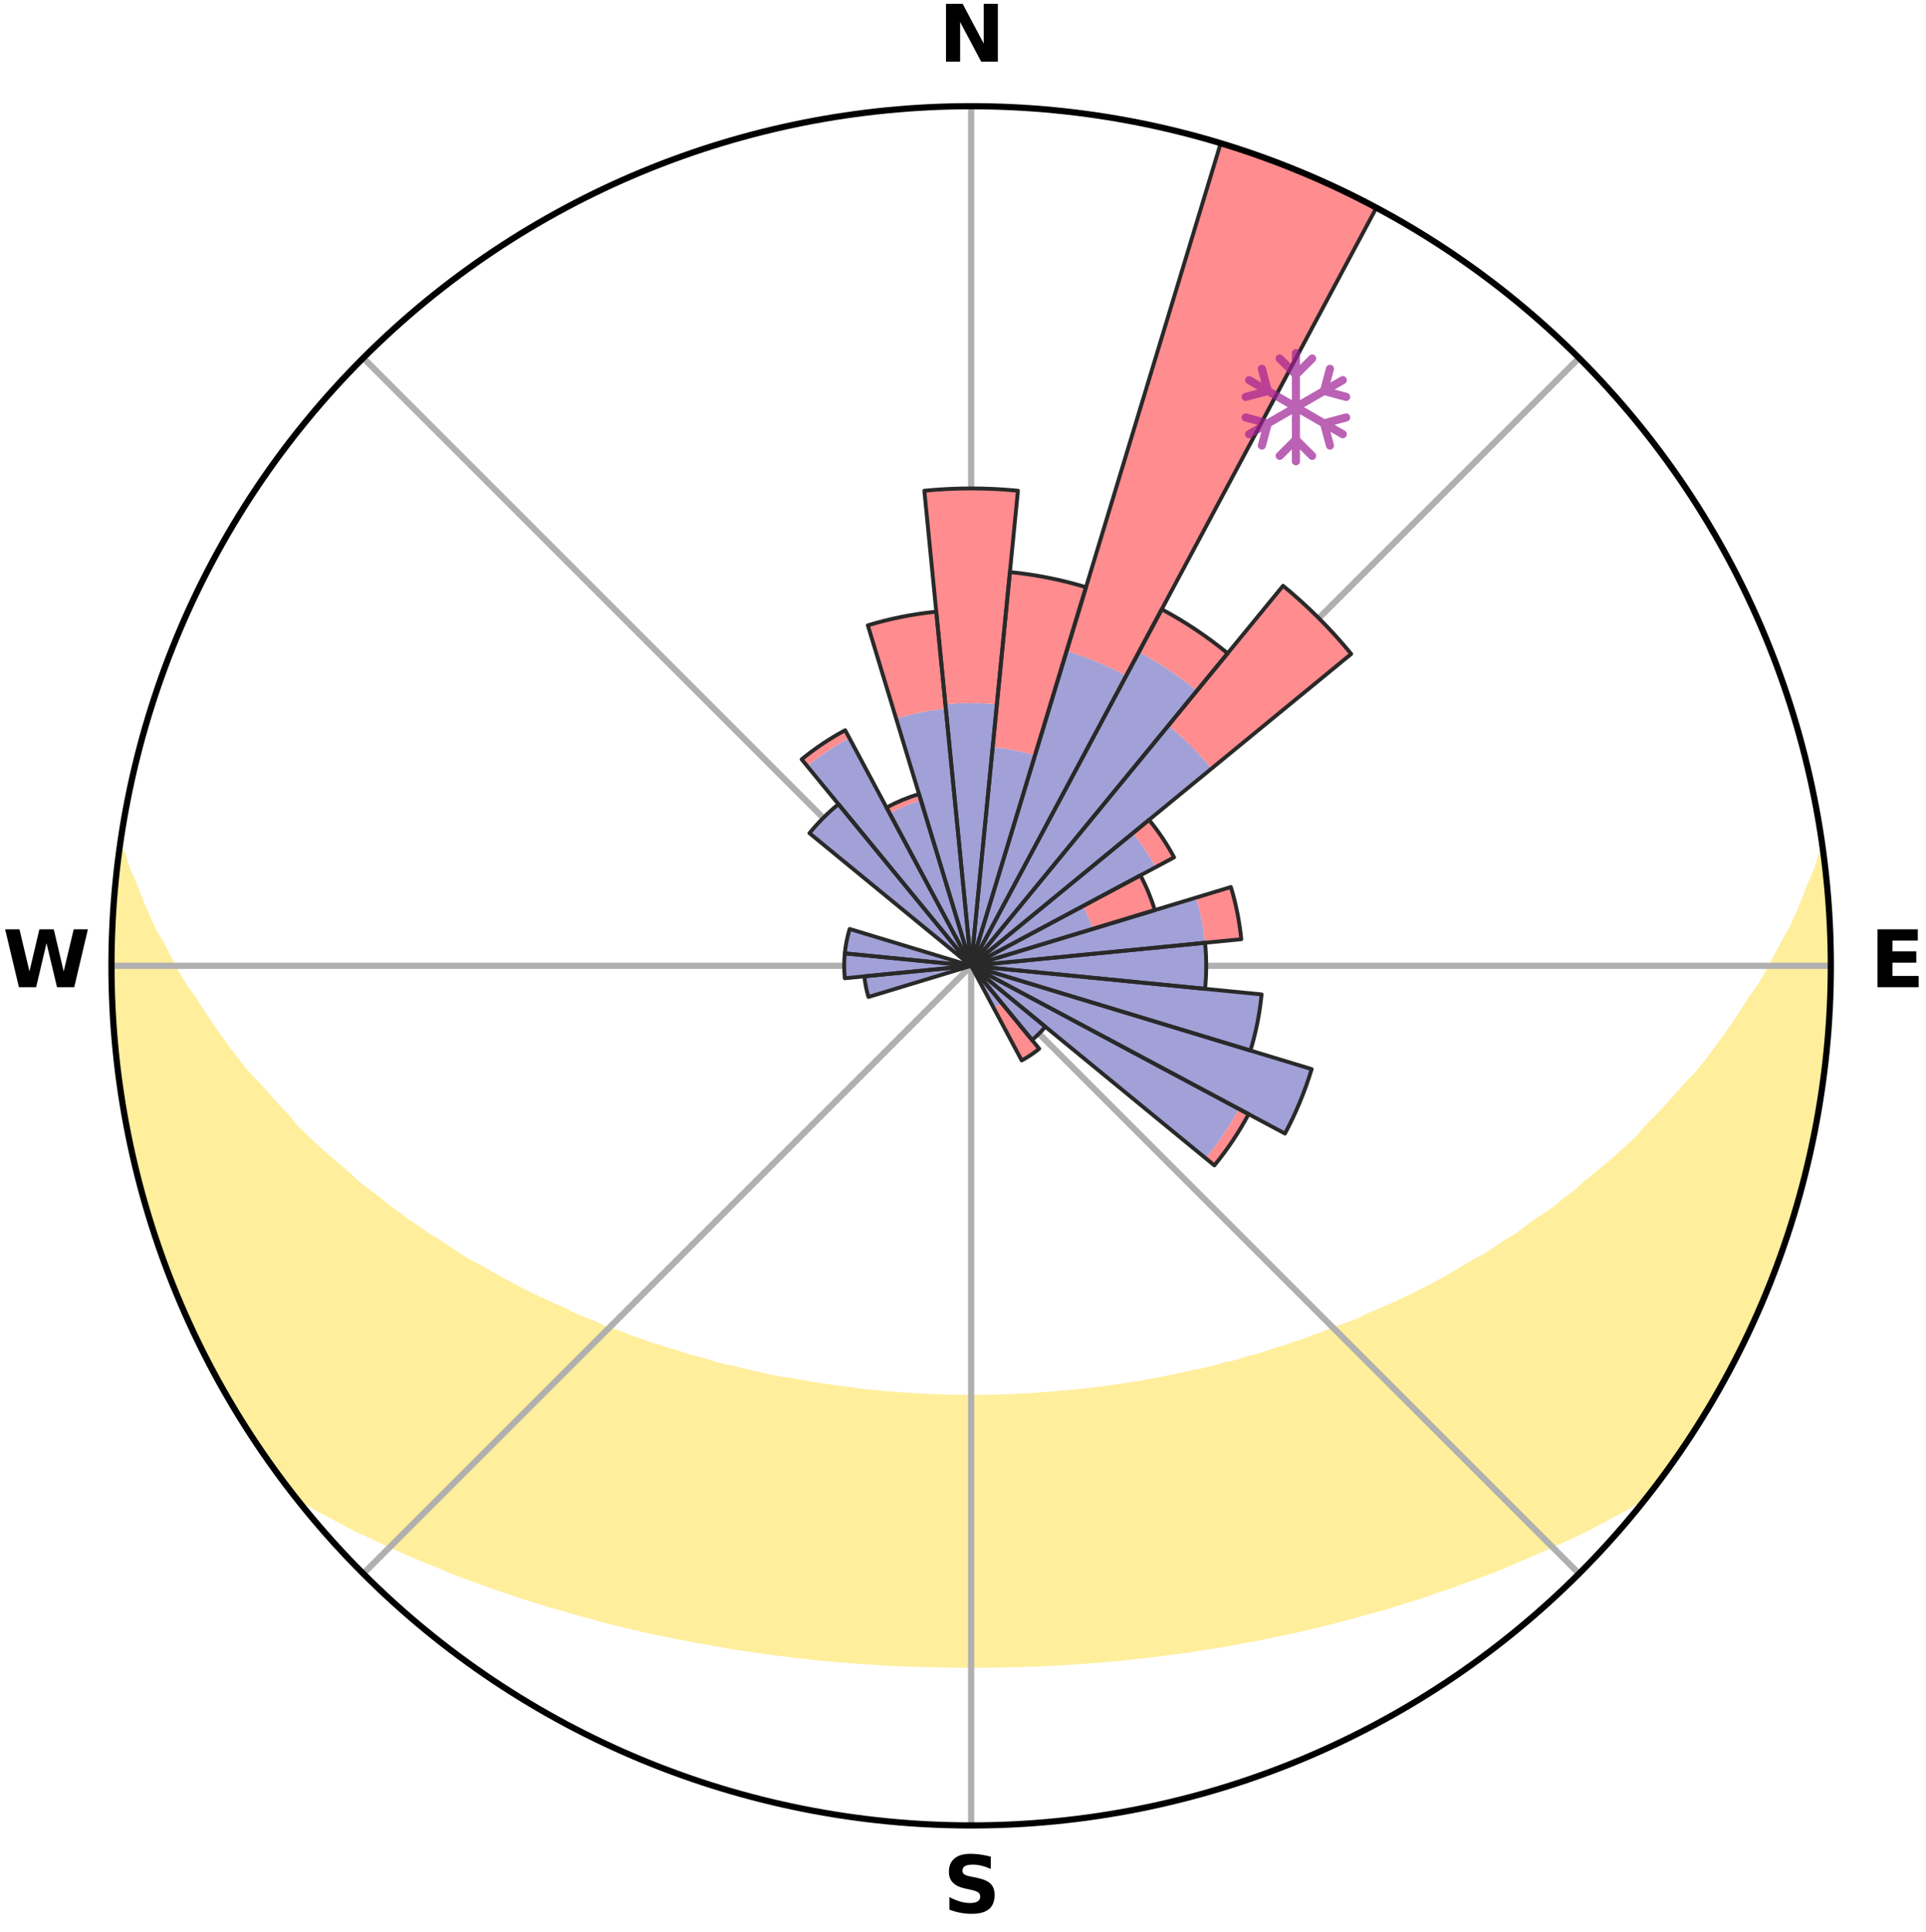 <?xml version="1.0" encoding="utf-8" standalone="no"?>
<!DOCTYPE svg PUBLIC "-//W3C//DTD SVG 1.1//EN"
  "http://www.w3.org/Graphics/SVG/1.1/DTD/svg11.dtd">
<svg xmlns:xlink="http://www.w3.org/1999/xlink" width="248.41pt" height="249.158pt" viewBox="0 0 248.41 249.158" xmlns="http://www.w3.org/2000/svg" version="1.1">
 <title>Ski Rose for Kolej linowa "Czantoria"</title>
 <defs>
  <style type="text/css">*{stroke-linejoin: round; stroke-linecap: butt}</style>
 </defs>
 <g id="figure_1">
  <g id="patch_1">
   <path d="M 0 249.158 
L 248.41 249.158 
L 248.41 0 
L 0 0 
z
" style="fill: #ffffff"/>
  </g>
  <g id="axes_1">
   <g id="patch_2">
    <path d="M 236.135 124.579 
C 236.135 110.018 233.267 95.599 227.695 82.147 
C 222.122 68.695 213.955 56.471 203.659 46.175 
C 193.363 35.879 181.139 27.711 167.687 22.139 
C 154.235 16.567 139.815 13.699 125.255 13.699 
C 110.694 13.699 96.275 16.567 82.823 22.139 
C 69.371 27.711 57.147 35.879 46.851 46.175 
C 36.555 56.471 28.387 68.695 22.815 82.147 
C 17.243 95.599 14.375 110.018 14.375 124.579 
C 14.375 139.14 17.243 153.559 22.815 167.011 
C 28.387 180.463 36.555 192.687 46.851 202.983 
C 57.147 213.279 69.371 221.447 82.823 227.019 
C 96.275 232.591 110.694 235.459 125.255 235.459 
C 139.815 235.459 154.235 232.591 167.687 227.019 
C 181.139 221.447 193.363 213.279 203.659 202.983 
C 213.955 192.687 222.122 180.463 227.695 167.011 
C 233.267 153.559 236.135 139.14 236.135 124.579 
M 125.255 124.579 
C 125.255 124.579 125.255 124.579 125.255 124.579 
C 125.255 124.579 125.255 124.579 125.255 124.579 
C 125.255 124.579 125.255 124.579 125.255 124.579 
C 125.255 124.579 125.255 124.579 125.255 124.579 
C 125.255 124.579 125.255 124.579 125.255 124.579 
C 125.255 124.579 125.255 124.579 125.255 124.579 
C 125.255 124.579 125.255 124.579 125.255 124.579 
C 125.255 124.579 125.255 124.579 125.255 124.579 
C 125.255 124.579 125.255 124.579 125.255 124.579 
C 125.255 124.579 125.255 124.579 125.255 124.579 
C 125.255 124.579 125.255 124.579 125.255 124.579 
C 125.255 124.579 125.255 124.579 125.255 124.579 
C 125.255 124.579 125.255 124.579 125.255 124.579 
C 125.255 124.579 125.255 124.579 125.255 124.579 
C 125.255 124.579 125.255 124.579 125.255 124.579 
C 125.255 124.579 125.255 124.579 125.255 124.579 
z
" style="fill: #ffffff"/>
   </g>
   <g id="PolyCollection_1">
    <defs>
     <path id="m95ffca71d9" d="M 235.097 -139.04 
L 235.097 -139.04 
L 234.486 -137.024 
L 233.619 -135.013 
L 232.862 -133.048 
L 232.05 -131.111 
L 231.191 -129.204 
L 230.093 -127.324 
L 229.15 -125.486 
L 228.171 -123.681 
L 227.157 -121.911 
L 225.915 -120.184 
L 224.839 -118.488 
L 223.734 -116.829 
L 222.603 -115.206 
L 221.446 -113.619 
L 220.265 -112.071 
L 219.061 -110.56 
L 217.642 -109.119 
L 216.398 -107.687 
L 215.134 -106.293 
L 213.854 -104.937 
L 212.557 -103.62 
L 211.432 -102.292 
L 210.105 -101.048 
L 208.765 -99.842 
L 207.415 -98.674 
L 206.054 -97.544 
L 204.685 -96.451 
L 203.483 -95.331 
L 202.097 -94.31 
L 200.876 -93.256 
L 199.479 -92.305 
L 198.079 -91.391 
L 196.839 -90.435 
L 195.593 -89.51 
L 194.185 -88.696 
L 192.932 -87.833 
L 191.675 -87 
L 190.268 -86.283 
L 189.009 -85.51 
L 187.75 -84.765 
L 186.49 -84.049 
L 185.23 -83.359 
L 183.971 -82.697 
L 182.715 -82.061 
L 181.46 -81.451 
L 180.209 -80.867 
L 178.961 -80.307 
L 177.718 -79.771 
L 176.48 -79.259 
L 175.355 -78.671 
L 174.125 -78.203 
L 172.901 -77.757 
L 171.684 -77.332 
L 170.568 -76.829 
L 169.363 -76.444 
L 168.252 -75.979 
L 167.06 -75.632 
L 165.956 -75.204 
L 164.778 -74.892 
L 163.682 -74.499 
L 162.589 -74.124 
L 161.433 -73.86 
L 160.349 -73.517 
L 159.269 -73.19 
L 158.135 -72.968 
L 157.065 -72.669 
L 155.999 -72.386 
L 154.937 -72.116 
L 153.834 -71.942 
L 152.783 -71.697 
L 151.736 -71.465 
L 150.694 -71.245 
L 149.655 -71.037 
L 148.621 -70.84 
L 147.591 -70.654 
L 146.565 -70.479 
L 145.543 -70.315 
L 144.526 -70.16 
L 143.512 -70.015 
L 142.502 -69.879 
L 141.495 -69.752 
L 140.493 -69.633 
L 139.493 -69.523 
L 138.497 -69.421 
L 137.504 -69.327 
L 136.514 -69.24 
L 135.526 -69.161 
L 134.541 -69.088 
L 133.562 -68.995 
L 132.58 -68.939 
L 131.6 -68.891 
L 130.621 -68.849 
L 129.644 -68.813 
L 128.667 -68.783 
L 127.692 -68.759 
L 126.717 -68.738 
L 125.742 -68.73 
L 124.767 -68.731 
L 123.793 -68.742 
L 122.818 -68.76 
L 121.842 -68.784 
L 120.866 -68.814 
L 119.889 -68.85 
L 118.913 -68.914 
L 117.933 -68.967 
L 116.952 -69.026 
L 115.969 -69.091 
L 114.984 -69.164 
L 113.997 -69.244 
L 113.007 -69.331 
L 112.014 -69.426 
L 111.018 -69.528 
L 110.032 -69.688 
L 109.032 -69.81 
L 108.027 -69.94 
L 107.02 -70.08 
L 106.008 -70.228 
L 104.993 -70.386 
L 103.974 -70.553 
L 102.95 -70.731 
L 101.923 -70.92 
L 100.858 -71.045 
L 99.82 -71.254 
L 98.778 -71.474 
L 97.731 -71.706 
L 96.68 -71.952 
L 95.626 -72.21 
L 94.567 -72.482 
L 93.451 -72.68 
L 92.381 -72.978 
L 91.308 -73.291 
L 90.232 -73.62 
L 89.085 -73.871 
L 87.999 -74.231 
L 86.91 -74.607 
L 85.741 -74.904 
L 84.644 -75.314 
L 83.461 -75.644 
L 82.356 -76.09 
L 81.159 -76.457 
L 80.048 -76.941 
L 78.839 -77.346 
L 77.623 -77.771 
L 76.504 -78.316 
L 75.278 -78.784 
L 74.046 -79.273 
L 72.923 -79.883 
L 71.684 -80.419 
L 70.441 -80.978 
L 69.194 -81.562 
L 67.944 -82.171 
L 66.692 -82.806 
L 65.437 -83.468 
L 64.182 -84.156 
L 62.926 -84.871 
L 61.67 -85.614 
L 60.269 -86.299 
L 59.013 -87.101 
L 57.761 -87.933 
L 56.511 -88.793 
L 55.108 -89.605 
L 53.865 -90.528 
L 52.465 -91.407 
L 51.233 -92.394 
L 49.841 -93.341 
L 48.623 -94.393 
L 47.242 -95.411 
L 45.867 -96.466 
L 44.678 -97.618 
L 43.321 -98.746 
L 41.975 -99.91 
L 40.639 -101.113 
L 39.316 -102.354 
L 38.006 -103.632 
L 36.9 -104.991 
L 35.623 -106.343 
L 34.363 -107.733 
L 33.121 -109.161 
L 31.706 -110.598 
L 30.505 -112.105 
L 29.327 -113.649 
L 28.173 -115.231 
L 27.044 -116.85 
L 25.942 -118.505 
L 24.869 -120.196 
L 23.629 -121.918 
L 22.617 -123.683 
L 21.639 -125.483 
L 20.696 -127.317 
L 19.6 -129.192 
L 18.739 -131.094 
L 17.925 -133.026 
L 17.164 -134.987 
L 16.289 -136.994 
L 15.668 -139.006 
L 15.337 -139.05 
L 15.337 -139.05 
L 15.175 -137.121 
L 14.956 -135.2 
L 14.768 -133.275 
L 14.614 -131.346 
L 14.492 -129.415 
L 14.497 -127.479 
L 14.441 -125.546 
L 14.513 -123.613 
L 14.45 -121.678 
L 14.491 -119.743 
L 14.731 -117.819 
L 14.767 -115.884 
L 14.904 -113.953 
L 15.236 -112.044 
L 15.37 -110.112 
L 15.6 -108.191 
L 16.023 -106.3 
L 16.254 -104.377 
L 16.632 -102.479 
L 17.088 -100.599 
L 17.47 -98.702 
L 17.99 -96.838 
L 18.434 -94.955 
L 19.016 -93.11 
L 19.523 -91.242 
L 20.106 -89.397 
L 20.78 -87.583 
L 21.423 -85.758 
L 22.158 -83.968 
L 22.82 -82.149 
L 23.617 -80.386 
L 24.383 -78.609 
L 25.24 -76.875 
L 26.032 -75.108 
L 26.941 -73.4 
L 27.892 -71.715 
L 28.754 -69.982 
L 29.77 -68.334 
L 30.729 -66.654 
L 31.75 -65.01 
L 32.81 -63.391 
L 33.89 -61.786 
L 34.996 -60.198 
L 36.127 -58.628 
L 37.29 -57.082 
L 38.988 -55.959 
L 40.728 -54.901 
L 42.539 -53.933 
L 44.311 -52.966 
L 46.093 -52.04 
L 47.932 -51.203 
L 49.721 -50.352 
L 51.51 -49.536 
L 53.299 -48.754 
L 55.086 -48.003 
L 56.87 -47.284 
L 58.606 -46.544 
L 60.383 -45.884 
L 62.156 -45.252 
L 63.887 -44.603 
L 65.649 -44.026 
L 67.368 -43.425 
L 69.117 -42.899 
L 70.831 -42.353 
L 72.567 -41.875 
L 74.266 -41.372 
L 75.963 -40.898 
L 77.652 -40.44 
L 79.338 -40.011 
L 81.016 -39.596 
L 82.691 -39.209 
L 84.357 -38.834 
L 86.02 -38.486 
L 87.674 -38.15 
L 89.326 -37.839 
L 90.969 -37.538 
L 92.608 -37.262 
L 94.23 -36.966 
L 95.856 -36.717 
L 97.48 -36.49 
L 99.09 -36.246 
L 100.702 -36.043 
L 102.303 -35.833 
L 103.909 -35.666 
L 105.504 -35.488 
L 107.099 -35.342 
L 108.688 -35.193 
L 110.278 -35.082 
L 111.862 -34.963 
L 113.444 -34.869 
L 115.023 -34.778 
L 116.601 -34.702 
L 118.178 -34.654 
L 119.752 -34.605 
L 121.325 -34.572 
L 122.897 -34.55 
L 124.469 -34.543 
L 126.041 -34.543 
L 127.612 -34.551 
L 129.185 -34.572 
L 130.758 -34.606 
L 132.332 -34.655 
L 133.909 -34.704 
L 135.486 -34.78 
L 137.066 -34.862 
L 138.648 -34.965 
L 140.231 -35.084 
L 141.821 -35.196 
L 143.41 -35.344 
L 145.005 -35.491 
L 146.6 -35.67 
L 148.205 -35.836 
L 149.807 -36.047 
L 151.419 -36.251 
L 153.038 -36.461 
L 154.652 -36.721 
L 156.278 -36.972 
L 157.913 -37.23 
L 159.539 -37.543 
L 161.181 -37.845 
L 162.833 -38.155 
L 164.487 -38.492 
L 166.15 -38.84 
L 167.816 -39.215 
L 169.491 -39.602 
L 171.168 -40.018 
L 172.855 -40.447 
L 174.543 -40.905 
L 176.24 -41.379 
L 177.969 -41.834 
L 179.674 -42.361 
L 181.388 -42.905 
L 183.137 -43.431 
L 184.856 -44.033 
L 186.617 -44.61 
L 188.349 -45.259 
L 190.12 -45.891 
L 191.897 -46.551 
L 193.679 -47.24 
L 195.417 -48.011 
L 197.203 -48.761 
L 198.992 -49.544 
L 200.781 -50.36 
L 202.623 -51.16 
L 204.41 -52.047 
L 206.191 -52.973 
L 207.963 -53.939 
L 209.773 -54.907 
L 211.514 -55.966 
L 213.211 -57.088 
L 214.382 -58.628 
L 215.518 -60.195 
L 216.619 -61.786 
L 217.701 -63.391 
L 218.725 -65.032 
L 219.763 -66.664 
L 220.759 -68.323 
L 221.692 -70.018 
L 222.678 -71.682 
L 223.594 -73.387 
L 224.421 -75.137 
L 225.287 -76.866 
L 226.105 -78.619 
L 226.932 -80.368 
L 227.649 -82.166 
L 228.318 -83.982 
L 229.087 -85.758 
L 229.664 -87.606 
L 230.321 -89.424 
L 230.965 -91.249 
L 231.567 -93.088 
L 231.97 -94.984 
L 232.485 -96.847 
L 232.957 -98.722 
L 233.394 -100.605 
L 233.793 -102.497 
L 234.151 -104.396 
L 234.478 -106.301 
L 234.759 -108.214 
L 235.179 -110.107 
L 235.384 -112.031 
L 235.55 -113.959 
L 235.678 -115.889 
L 235.791 -117.818 
L 236.013 -119.743 
L 236.056 -121.678 
L 236.04 -123.612 
L 235.987 -125.545 
L 236.095 -127.482 
L 235.975 -129.413 
L 235.821 -131.342 
L 235.66 -133.268 
L 235.607 -135.205 
L 235.356 -137.123 
L 235.097 -139.04 
z
" style="stroke: #ffee9c"/>
    </defs>
    <g clip-path="url(#pd538db1469)">
     <use xlink:href="#m95ffca71d9" x="0" y="249.158" style="fill: #ffee9c; stroke: #ffee9c"/>
    </g>
   </g>
   <g id="matplotlib.axis_1">
    <g id="xtick_1">
     <g id="line2d_1">
      <path d="M 125.255 124.579 
L 125.255 13.699 
" clip-path="url(#pd538db1469)" style="fill: none; stroke: #b0b0b0; stroke-width: 0.8; stroke-linecap: square"/>
     </g>
     <g id="text_1">
      <!-- N -->
      <g transform="translate(121.07 7.958) scale(0.1 -0.1)">
       <defs>
        <path id="DejaVuSans-Bold-4e" d="M 588 4666 
L 1931 4666 
L 3628 1466 
L 3628 4666 
L 4769 4666 
L 4769 0 
L 3425 0 
L 1728 3200 
L 1728 0 
L 588 0 
L 588 4666 
z
" transform="scale(0.016)"/>
       </defs>
       <use xlink:href="#DejaVuSans-Bold-4e"/>
      </g>
     </g>
    </g>
    <g id="xtick_2">
     <g id="line2d_2">
      <path d="M 125.255 124.579 
L 203.659 46.175 
" clip-path="url(#pd538db1469)" style="fill: none; stroke: #b0b0b0; stroke-width: 0.8; stroke-linecap: square"/>
     </g>
    </g>
    <g id="xtick_3">
     <g id="line2d_3">
      <path d="M 125.255 124.579 
L 236.135 124.579 
" clip-path="url(#pd538db1469)" style="fill: none; stroke: #b0b0b0; stroke-width: 0.8; stroke-linecap: square"/>
     </g>
     <g id="text_2">
      <!-- E -->
      <g transform="translate(241.219 127.338) scale(0.1 -0.1)">
       <defs>
        <path id="DejaVuSans-Bold-45" d="M 588 4666 
L 3834 4666 
L 3834 3756 
L 1791 3756 
L 1791 2888 
L 3713 2888 
L 3713 1978 
L 1791 1978 
L 1791 909 
L 3903 909 
L 3903 0 
L 588 0 
L 588 4666 
z
" transform="scale(0.016)"/>
       </defs>
       <use xlink:href="#DejaVuSans-Bold-45"/>
      </g>
     </g>
    </g>
    <g id="xtick_4">
     <g id="line2d_4">
      <path d="M 125.255 124.579 
L 203.659 202.983 
" clip-path="url(#pd538db1469)" style="fill: none; stroke: #b0b0b0; stroke-width: 0.8; stroke-linecap: square"/>
     </g>
    </g>
    <g id="xtick_5">
     <g id="line2d_5">
      <path d="M 125.255 124.579 
L 125.255 235.459 
" clip-path="url(#pd538db1469)" style="fill: none; stroke: #b0b0b0; stroke-width: 0.8; stroke-linecap: square"/>
     </g>
     <g id="text_3">
      <!-- S -->
      <g transform="translate(121.654 246.718) scale(0.1 -0.1)">
       <defs>
        <path id="DejaVuSans-Bold-53" d="M 3834 4519 
L 3834 3531 
Q 3450 3703 3084 3790 
Q 2719 3878 2394 3878 
Q 1963 3878 1756 3759 
Q 1550 3641 1550 3391 
Q 1550 3203 1689 3098 
Q 1828 2994 2194 2919 
L 2706 2816 
Q 3484 2659 3812 2340 
Q 4141 2022 4141 1434 
Q 4141 663 3683 286 
Q 3225 -91 2284 -91 
Q 1841 -91 1394 -6 
Q 947 78 500 244 
L 500 1259 
Q 947 1022 1364 901 
Q 1781 781 2169 781 
Q 2563 781 2772 912 
Q 2981 1044 2981 1288 
Q 2981 1506 2839 1625 
Q 2697 1744 2272 1838 
L 1806 1941 
Q 1106 2091 782 2419 
Q 459 2747 459 3303 
Q 459 4000 909 4375 
Q 1359 4750 2203 4750 
Q 2588 4750 2994 4692 
Q 3400 4634 3834 4519 
z
" transform="scale(0.016)"/>
       </defs>
       <use xlink:href="#DejaVuSans-Bold-53"/>
      </g>
     </g>
    </g>
    <g id="xtick_6">
     <g id="line2d_6">
      <path d="M 125.255 124.579 
L 46.851 202.983 
" clip-path="url(#pd538db1469)" style="fill: none; stroke: #b0b0b0; stroke-width: 0.8; stroke-linecap: square"/>
     </g>
    </g>
    <g id="xtick_7">
     <g id="line2d_7">
      <path d="M 125.255 124.579 
L 14.375 124.579 
" clip-path="url(#pd538db1469)" style="fill: none; stroke: #b0b0b0; stroke-width: 0.8; stroke-linecap: square"/>
     </g>
     <g id="text_4">
      <!-- W -->
      <g transform="translate(0.36 127.338) scale(0.1 -0.1)">
       <defs>
        <path id="DejaVuSans-Bold-57" d="M 191 4666 
L 1344 4666 
L 2150 1275 
L 2950 4666 
L 4109 4666 
L 4909 1275 
L 5716 4666 
L 6859 4666 
L 5759 0 
L 4372 0 
L 3525 3547 
L 2688 0 
L 1300 0 
L 191 4666 
z
" transform="scale(0.016)"/>
       </defs>
       <use xlink:href="#DejaVuSans-Bold-57"/>
      </g>
     </g>
    </g>
    <g id="xtick_8">
     <g id="line2d_8">
      <path d="M 125.255 124.579 
L 46.851 46.175 
" clip-path="url(#pd538db1469)" style="fill: none; stroke: #b0b0b0; stroke-width: 0.8; stroke-linecap: square"/>
     </g>
    </g>
   </g>
   <g id="matplotlib.axis_2"/>
   <g id="patch_3">
    <path d="M 125.255 124.579 
C 125.255 124.579 125.255 124.579 125.255 124.579 
C 125.255 124.579 125.255 124.579 125.255 124.579 
L 125.255 124.579 
C 125.255 124.579 125.255 124.579 125.255 124.579 
C 125.255 124.579 125.255 124.579 125.255 124.579 
z
" clip-path="url(#pd538db1469)" style="fill: #d9d9d9"/>
   </g>
   <g id="patch_4">
    <path d="M 125.255 124.579 
C 125.255 124.579 125.255 124.579 125.255 124.579 
C 125.255 124.579 125.255 124.579 125.255 124.579 
L 125.255 124.579 
C 125.255 124.579 125.255 124.579 125.255 124.579 
C 125.255 124.579 125.255 124.579 125.255 124.579 
z
" clip-path="url(#pd538db1469)" style="fill: #d9d9d9"/>
   </g>
   <g id="patch_5">
    <path d="M 125.255 124.579 
C 125.255 124.579 125.255 124.579 125.255 124.579 
C 125.255 124.579 125.255 124.579 125.255 124.579 
L 125.255 124.579 
C 125.255 124.579 125.255 124.579 125.255 124.579 
C 125.255 124.579 125.255 124.579 125.255 124.579 
z
" clip-path="url(#pd538db1469)" style="fill: #d9d9d9"/>
   </g>
   <g id="patch_6">
    <path d="M 125.255 124.579 
C 125.255 124.579 125.255 124.579 125.255 124.579 
C 125.255 124.579 125.255 124.579 125.255 124.579 
L 125.255 124.579 
C 125.255 124.579 125.255 124.579 125.255 124.579 
C 125.255 124.579 125.255 124.579 125.255 124.579 
z
" clip-path="url(#pd538db1469)" style="fill: #d9d9d9"/>
   </g>
   <g id="patch_7">
    <path d="M 125.255 124.579 
C 125.255 124.579 125.255 124.579 125.255 124.579 
C 125.255 124.579 125.255 124.579 125.255 124.579 
L 125.255 124.579 
C 125.255 124.579 125.255 124.579 125.255 124.579 
C 125.255 124.579 125.255 124.579 125.255 124.579 
z
" clip-path="url(#pd538db1469)" style="fill: #d9d9d9"/>
   </g>
   <g id="patch_8">
    <path d="M 125.255 124.579 
C 125.255 124.579 125.255 124.579 125.255 124.579 
C 125.255 124.579 125.255 124.579 125.255 124.579 
L 125.255 124.579 
C 125.255 124.579 125.255 124.579 125.255 124.579 
C 125.255 124.579 125.255 124.579 125.255 124.579 
z
" clip-path="url(#pd538db1469)" style="fill: #d9d9d9"/>
   </g>
   <g id="patch_9">
    <path d="M 125.255 124.579 
C 125.255 124.579 125.255 124.579 125.255 124.579 
C 125.255 124.579 125.255 124.579 125.255 124.579 
L 125.255 124.579 
C 125.255 124.579 125.255 124.579 125.255 124.579 
C 125.255 124.579 125.255 124.579 125.255 124.579 
z
" clip-path="url(#pd538db1469)" style="fill: #d9d9d9"/>
   </g>
   <g id="patch_10">
    <path d="M 125.255 124.579 
C 125.255 124.579 125.255 124.579 125.255 124.579 
C 125.255 124.579 125.255 124.579 125.255 124.579 
L 125.255 124.579 
C 125.255 124.579 125.255 124.579 125.255 124.579 
C 125.255 124.579 125.255 124.579 125.255 124.579 
z
" clip-path="url(#pd538db1469)" style="fill: #d9d9d9"/>
   </g>
   <g id="patch_11">
    <path d="M 125.255 124.579 
C 125.255 124.579 125.255 124.579 125.255 124.579 
C 125.255 124.579 125.255 124.579 125.255 124.579 
L 125.255 124.579 
C 125.255 124.579 125.255 124.579 125.255 124.579 
C 125.255 124.579 125.255 124.579 125.255 124.579 
z
" clip-path="url(#pd538db1469)" style="fill: #d9d9d9"/>
   </g>
   <g id="patch_12">
    <path d="M 125.255 124.579 
C 125.255 124.579 125.255 124.579 125.255 124.579 
C 125.255 124.579 125.255 124.579 125.255 124.579 
L 125.255 124.579 
C 125.255 124.579 125.255 124.579 125.255 124.579 
C 125.255 124.579 125.255 124.579 125.255 124.579 
z
" clip-path="url(#pd538db1469)" style="fill: #d9d9d9"/>
   </g>
   <g id="patch_13">
    <path d="M 125.255 124.579 
C 125.255 124.579 125.255 124.579 125.255 124.579 
C 125.255 124.579 125.255 124.579 125.255 124.579 
L 125.255 124.579 
C 125.255 124.579 125.255 124.579 125.255 124.579 
C 125.255 124.579 125.255 124.579 125.255 124.579 
z
" clip-path="url(#pd538db1469)" style="fill: #d9d9d9"/>
   </g>
   <g id="patch_14">
    <path d="M 125.255 124.579 
C 125.255 124.579 125.255 124.579 125.255 124.579 
C 125.255 124.579 125.255 124.579 125.255 124.579 
L 125.255 124.579 
C 125.255 124.579 125.255 124.579 125.255 124.579 
C 125.255 124.579 125.255 124.579 125.255 124.579 
z
" clip-path="url(#pd538db1469)" style="fill: #d9d9d9"/>
   </g>
   <g id="patch_15">
    <path d="M 125.255 124.579 
C 125.255 124.579 125.255 124.579 125.255 124.579 
C 125.255 124.579 125.255 124.579 125.255 124.579 
L 125.255 124.579 
C 125.255 124.579 125.255 124.579 125.255 124.579 
C 125.255 124.579 125.255 124.579 125.255 124.579 
z
" clip-path="url(#pd538db1469)" style="fill: #d9d9d9"/>
   </g>
   <g id="patch_16">
    <path d="M 125.255 124.579 
C 125.255 124.579 125.255 124.579 125.255 124.579 
C 125.255 124.579 125.255 124.579 125.255 124.579 
L 125.255 124.579 
C 125.255 124.579 125.255 124.579 125.255 124.579 
C 125.255 124.579 125.255 124.579 125.255 124.579 
z
" clip-path="url(#pd538db1469)" style="fill: #d9d9d9"/>
   </g>
   <g id="patch_17">
    <path d="M 125.255 124.579 
C 125.255 124.579 125.255 124.579 125.255 124.579 
C 125.255 124.579 125.255 124.579 125.255 124.579 
L 125.255 124.579 
C 125.255 124.579 125.255 124.579 125.255 124.579 
C 125.255 124.579 125.255 124.579 125.255 124.579 
z
" clip-path="url(#pd538db1469)" style="fill: #d9d9d9"/>
   </g>
   <g id="patch_18">
    <path d="M 125.255 124.579 
C 125.255 124.579 125.255 124.579 125.255 124.579 
C 125.255 124.579 125.255 124.579 125.255 124.579 
L 125.255 124.579 
C 125.255 124.579 125.255 124.579 125.255 124.579 
C 125.255 124.579 125.255 124.579 125.255 124.579 
z
" clip-path="url(#pd538db1469)" style="fill: #d9d9d9"/>
   </g>
   <g id="patch_19">
    <path d="M 125.255 124.579 
C 125.255 124.579 125.255 124.579 125.255 124.579 
C 125.255 124.579 125.255 124.579 125.255 124.579 
L 125.255 124.579 
C 125.255 124.579 125.255 124.579 125.255 124.579 
C 125.255 124.579 125.255 124.579 125.255 124.579 
z
" clip-path="url(#pd538db1469)" style="fill: #d9d9d9"/>
   </g>
   <g id="patch_20">
    <path d="M 125.255 124.579 
C 125.255 124.579 125.255 124.579 125.255 124.579 
C 125.255 124.579 125.255 124.579 125.255 124.579 
L 125.255 124.579 
C 125.255 124.579 125.255 124.579 125.255 124.579 
C 125.255 124.579 125.255 124.579 125.255 124.579 
z
" clip-path="url(#pd538db1469)" style="fill: #d9d9d9"/>
   </g>
   <g id="patch_21">
    <path d="M 125.255 124.579 
C 125.255 124.579 125.255 124.579 125.255 124.579 
C 125.255 124.579 125.255 124.579 125.255 124.579 
L 125.255 124.579 
C 125.255 124.579 125.255 124.579 125.255 124.579 
C 125.255 124.579 125.255 124.579 125.255 124.579 
z
" clip-path="url(#pd538db1469)" style="fill: #d9d9d9"/>
   </g>
   <g id="patch_22">
    <path d="M 125.255 124.579 
C 125.255 124.579 125.255 124.579 125.255 124.579 
C 125.255 124.579 125.255 124.579 125.255 124.579 
L 125.255 124.579 
C 125.255 124.579 125.255 124.579 125.255 124.579 
C 125.255 124.579 125.255 124.579 125.255 124.579 
z
" clip-path="url(#pd538db1469)" style="fill: #d9d9d9"/>
   </g>
   <g id="patch_23">
    <path d="M 125.255 124.579 
C 125.255 124.579 125.255 124.579 125.255 124.579 
C 125.255 124.579 125.255 124.579 125.255 124.579 
L 125.255 124.579 
C 125.255 124.579 125.255 124.579 125.255 124.579 
C 125.255 124.579 125.255 124.579 125.255 124.579 
z
" clip-path="url(#pd538db1469)" style="fill: #d9d9d9"/>
   </g>
   <g id="patch_24">
    <path d="M 125.255 124.579 
C 125.255 124.579 125.255 124.579 125.255 124.579 
C 125.255 124.579 125.255 124.579 125.255 124.579 
L 125.255 124.579 
C 125.255 124.579 125.255 124.579 125.255 124.579 
C 125.255 124.579 125.255 124.579 125.255 124.579 
z
" clip-path="url(#pd538db1469)" style="fill: #d9d9d9"/>
   </g>
   <g id="patch_25">
    <path d="M 125.255 124.579 
C 125.255 124.579 125.255 124.579 125.255 124.579 
C 125.255 124.579 125.255 124.579 125.255 124.579 
L 125.255 124.579 
C 125.255 124.579 125.255 124.579 125.255 124.579 
C 125.255 124.579 125.255 124.579 125.255 124.579 
z
" clip-path="url(#pd538db1469)" style="fill: #d9d9d9"/>
   </g>
   <g id="patch_26">
    <path d="M 125.255 124.579 
C 125.255 124.579 125.255 124.579 125.255 124.579 
C 125.255 124.579 125.255 124.579 125.255 124.579 
L 125.255 124.579 
C 125.255 124.579 125.255 124.579 125.255 124.579 
C 125.255 124.579 125.255 124.579 125.255 124.579 
z
" clip-path="url(#pd538db1469)" style="fill: #d9d9d9"/>
   </g>
   <g id="patch_27">
    <path d="M 125.255 124.579 
C 125.255 124.579 125.255 124.579 125.255 124.579 
C 125.255 124.579 125.255 124.579 125.255 124.579 
L 125.255 124.579 
C 125.255 124.579 125.255 124.579 125.255 124.579 
C 125.255 124.579 125.255 124.579 125.255 124.579 
z
" clip-path="url(#pd538db1469)" style="fill: #d9d9d9"/>
   </g>
   <g id="patch_28">
    <path d="M 125.255 124.579 
C 125.255 124.579 125.255 124.579 125.255 124.579 
C 125.255 124.579 125.255 124.579 125.255 124.579 
L 125.255 124.579 
C 125.255 124.579 125.255 124.579 125.255 124.579 
C 125.255 124.579 125.255 124.579 125.255 124.579 
z
" clip-path="url(#pd538db1469)" style="fill: #d9d9d9"/>
   </g>
   <g id="patch_29">
    <path d="M 125.255 124.579 
C 125.255 124.579 125.255 124.579 125.255 124.579 
C 125.255 124.579 125.255 124.579 125.255 124.579 
L 125.255 124.579 
C 125.255 124.579 125.255 124.579 125.255 124.579 
C 125.255 124.579 125.255 124.579 125.255 124.579 
z
" clip-path="url(#pd538db1469)" style="fill: #d9d9d9"/>
   </g>
   <g id="patch_30">
    <path d="M 125.255 124.579 
C 125.255 124.579 125.255 124.579 125.255 124.579 
C 125.255 124.579 125.255 124.579 125.255 124.579 
L 125.255 124.579 
C 125.255 124.579 125.255 124.579 125.255 124.579 
C 125.255 124.579 125.255 124.579 125.255 124.579 
z
" clip-path="url(#pd538db1469)" style="fill: #d9d9d9"/>
   </g>
   <g id="patch_31">
    <path d="M 125.255 124.579 
C 125.255 124.579 125.255 124.579 125.255 124.579 
C 125.255 124.579 125.255 124.579 125.255 124.579 
L 125.255 124.579 
C 125.255 124.579 125.255 124.579 125.255 124.579 
C 125.255 124.579 125.255 124.579 125.255 124.579 
z
" clip-path="url(#pd538db1469)" style="fill: #d9d9d9"/>
   </g>
   <g id="patch_32">
    <path d="M 125.255 124.579 
C 125.255 124.579 125.255 124.579 125.255 124.579 
C 125.255 124.579 125.255 124.579 125.255 124.579 
L 125.255 124.579 
C 125.255 124.579 125.255 124.579 125.255 124.579 
C 125.255 124.579 125.255 124.579 125.255 124.579 
z
" clip-path="url(#pd538db1469)" style="fill: #d9d9d9"/>
   </g>
   <g id="patch_33">
    <path d="M 125.255 124.579 
C 125.255 124.579 125.255 124.579 125.255 124.579 
C 125.255 124.579 125.255 124.579 125.255 124.579 
L 125.255 124.579 
C 125.255 124.579 125.255 124.579 125.255 124.579 
C 125.255 124.579 125.255 124.579 125.255 124.579 
z
" clip-path="url(#pd538db1469)" style="fill: #d9d9d9"/>
   </g>
   <g id="patch_34">
    <path d="M 125.255 124.579 
C 125.255 124.579 125.255 124.579 125.255 124.579 
C 125.255 124.579 125.255 124.579 125.255 124.579 
L 125.255 124.579 
C 125.255 124.579 125.255 124.579 125.255 124.579 
C 125.255 124.579 125.255 124.579 125.255 124.579 
z
" clip-path="url(#pd538db1469)" style="fill: #d9d9d9"/>
   </g>
   <g id="patch_35">
    <path d="M 125.255 124.579 
C 125.255 124.579 125.255 124.579 125.255 124.579 
C 125.255 124.579 125.255 124.579 125.255 124.579 
L 128.577 90.845 
C 127.473 90.737 126.364 90.682 125.255 90.682 
C 124.145 90.682 123.037 90.737 121.932 90.845 
z
" clip-path="url(#pd538db1469)" style="fill: #a1a1d8"/>
   </g>
   <g id="patch_36">
    <path d="M 125.255 124.579 
C 125.255 124.579 125.255 124.579 125.255 124.579 
C 125.255 124.579 125.255 124.579 125.255 124.579 
L 133.487 97.44 
C 132.599 97.171 131.698 96.945 130.788 96.764 
C 129.877 96.583 128.958 96.446 128.035 96.355 
z
" clip-path="url(#pd538db1469)" style="fill: #a1a1d8"/>
   </g>
   <g id="patch_37">
    <path d="M 125.255 124.579 
C 125.255 124.579 125.255 124.579 125.255 124.579 
C 125.255 124.579 125.255 124.579 125.255 124.579 
L 145.255 87.161 
C 144.03 86.507 142.774 85.912 141.491 85.381 
C 140.208 84.85 138.9 84.381 137.571 83.978 
z
" clip-path="url(#pd538db1469)" style="fill: #a1a1d8"/>
   </g>
   <g id="patch_38">
    <path d="M 125.255 124.579 
C 125.255 124.579 125.255 124.579 125.255 124.579 
C 125.255 124.579 125.255 124.579 125.255 124.579 
L 154.371 89.1 
C 153.21 88.147 152.003 87.252 150.754 86.417 
C 149.505 85.583 148.215 84.81 146.89 84.102 
z
" clip-path="url(#pd538db1469)" style="fill: #a1a1d8"/>
   </g>
   <g id="patch_39">
    <path d="M 125.255 124.579 
C 125.255 124.579 125.255 124.579 125.255 124.579 
C 125.255 124.579 125.255 124.579 125.255 124.579 
L 156.258 99.135 
C 155.426 98.12 154.543 97.147 153.615 96.219 
C 152.687 95.291 151.714 94.408 150.699 93.576 
z
" clip-path="url(#pd538db1469)" style="fill: #a1a1d8"/>
   </g>
   <g id="patch_40">
    <path d="M 125.255 124.579 
C 125.255 124.579 125.255 124.579 125.255 124.579 
C 125.255 124.579 125.255 124.579 125.255 124.579 
L 149.046 111.863 
C 148.629 111.084 148.175 110.326 147.685 109.592 
C 147.194 108.858 146.668 108.148 146.108 107.466 
z
" clip-path="url(#pd538db1469)" style="fill: #a1a1d8"/>
   </g>
   <g id="patch_41">
    <path d="M 125.255 124.579 
C 125.255 124.579 125.255 124.579 125.255 124.579 
C 125.255 124.579 125.255 124.579 125.255 124.579 
L 140.924 119.826 
C 140.768 119.313 140.587 118.808 140.382 118.313 
C 140.177 117.818 139.948 117.333 139.695 116.861 
z
" clip-path="url(#pd538db1469)" style="fill: #a1a1d8"/>
   </g>
   <g id="patch_42">
    <path d="M 125.255 124.579 
C 125.255 124.579 125.255 124.579 125.255 124.579 
C 125.255 124.579 125.255 124.579 125.255 124.579 
L 155.427 121.607 
C 155.33 120.62 155.184 119.638 154.991 118.664 
C 154.797 117.691 154.556 116.728 154.268 115.778 
z
" clip-path="url(#pd538db1469)" style="fill: #a1a1d8"/>
   </g>
   <g id="patch_43">
    <path d="M 125.255 124.579 
C 125.255 124.579 125.255 124.579 125.255 124.579 
C 125.255 124.579 125.255 124.579 125.255 124.579 
L 155.427 127.551 
C 155.525 126.563 155.573 125.571 155.573 124.579 
C 155.573 123.587 155.525 122.595 155.427 121.607 
z
" clip-path="url(#pd538db1469)" style="fill: #a1a1d8"/>
   </g>
   <g id="patch_44">
    <path d="M 125.255 124.579 
C 125.255 124.579 125.255 124.579 125.255 124.579 
C 125.255 124.579 125.255 124.579 125.255 124.579 
L 161.278 135.507 
C 161.636 134.328 161.936 133.132 162.176 131.923 
C 162.416 130.715 162.597 129.495 162.718 128.269 
z
" clip-path="url(#pd538db1469)" style="fill: #a1a1d8"/>
   </g>
   <g id="patch_45">
    <path d="M 125.255 124.579 
C 125.255 124.579 125.255 124.579 125.255 124.579 
C 125.255 124.579 125.255 124.579 125.255 124.579 
L 165.732 146.215 
C 166.44 144.89 167.083 143.531 167.658 142.143 
C 168.233 140.755 168.739 139.34 169.175 137.902 
z
" clip-path="url(#pd538db1469)" style="fill: #a1a1d8"/>
   </g>
   <g id="patch_46">
    <path d="M 125.255 124.579 
C 125.255 124.579 125.255 124.579 125.255 124.579 
C 125.255 124.579 125.255 124.579 125.255 124.579 
L 155.511 149.41 
C 156.324 148.419 157.088 147.39 157.799 146.325 
C 158.511 145.259 159.17 144.16 159.774 143.03 
z
" clip-path="url(#pd538db1469)" style="fill: #a1a1d8"/>
   </g>
   <g id="patch_47">
    <path d="M 125.255 124.579 
C 125.255 124.579 125.255 124.579 125.255 124.579 
C 125.255 124.579 125.255 124.579 125.255 124.579 
L 133.107 134.147 
C 133.42 133.89 133.721 133.618 134.007 133.331 
C 134.293 133.045 134.566 132.744 134.823 132.431 
z
" clip-path="url(#pd538db1469)" style="fill: #a1a1d8"/>
   </g>
   <g id="patch_48">
    <path d="M 125.255 124.579 
C 125.255 124.579 125.255 124.579 125.255 124.579 
C 125.255 124.579 125.255 124.579 125.255 124.579 
L 128.172 130.037 
C 128.351 129.942 128.525 129.837 128.693 129.725 
C 128.862 129.612 129.024 129.492 129.181 129.363 
z
" clip-path="url(#pd538db1469)" style="fill: #a1a1d8"/>
   </g>
   <g id="patch_49">
    <path d="M 125.255 124.579 
C 125.255 124.579 125.255 124.579 125.255 124.579 
C 125.255 124.579 125.255 124.579 125.255 124.579 
L 125.255 124.579 
C 125.255 124.579 125.255 124.579 125.255 124.579 
C 125.255 124.579 125.255 124.579 125.255 124.579 
z
" clip-path="url(#pd538db1469)" style="fill: #a1a1d8"/>
   </g>
   <g id="patch_50">
    <path d="M 125.255 124.579 
C 125.255 124.579 125.255 124.579 125.255 124.579 
C 125.255 124.579 125.255 124.579 125.255 124.579 
L 125.255 124.579 
C 125.255 124.579 125.255 124.579 125.255 124.579 
C 125.255 124.579 125.255 124.579 125.255 124.579 
z
" clip-path="url(#pd538db1469)" style="fill: #a1a1d8"/>
   </g>
   <g id="patch_51">
    <path d="M 125.255 124.579 
C 125.255 124.579 125.255 124.579 125.255 124.579 
C 125.255 124.579 125.255 124.579 125.255 124.579 
L 125.255 124.579 
C 125.255 124.579 125.255 124.579 125.255 124.579 
C 125.255 124.579 125.255 124.579 125.255 124.579 
z
" clip-path="url(#pd538db1469)" style="fill: #a1a1d8"/>
   </g>
   <g id="patch_52">
    <path d="M 125.255 124.579 
C 125.255 124.579 125.255 124.579 125.255 124.579 
C 125.255 124.579 125.255 124.579 125.255 124.579 
L 125.255 124.579 
C 125.255 124.579 125.255 124.579 125.255 124.579 
C 125.255 124.579 125.255 124.579 125.255 124.579 
z
" clip-path="url(#pd538db1469)" style="fill: #a1a1d8"/>
   </g>
   <g id="patch_53">
    <path d="M 125.255 124.579 
C 125.255 124.579 125.255 124.579 125.255 124.579 
C 125.255 124.579 125.255 124.579 125.255 124.579 
L 125.255 124.579 
C 125.255 124.579 125.255 124.579 125.255 124.579 
C 125.255 124.579 125.255 124.579 125.255 124.579 
z
" clip-path="url(#pd538db1469)" style="fill: #a1a1d8"/>
   </g>
   <g id="patch_54">
    <path d="M 125.255 124.579 
C 125.255 124.579 125.255 124.579 125.255 124.579 
C 125.255 124.579 125.255 124.579 125.255 124.579 
L 125.255 124.579 
C 125.255 124.579 125.255 124.579 125.255 124.579 
C 125.255 124.579 125.255 124.579 125.255 124.579 
z
" clip-path="url(#pd538db1469)" style="fill: #a1a1d8"/>
   </g>
   <g id="patch_55">
    <path d="M 125.255 124.579 
C 125.255 124.579 125.255 124.579 125.255 124.579 
C 125.255 124.579 125.255 124.579 125.255 124.579 
L 125.255 124.579 
C 125.255 124.579 125.255 124.579 125.255 124.579 
C 125.255 124.579 125.255 124.579 125.255 124.579 
z
" clip-path="url(#pd538db1469)" style="fill: #a1a1d8"/>
   </g>
   <g id="patch_56">
    <path d="M 125.255 124.579 
C 125.255 124.579 125.255 124.579 125.255 124.579 
C 125.255 124.579 125.255 124.579 125.255 124.579 
L 125.255 124.579 
C 125.255 124.579 125.255 124.579 125.255 124.579 
C 125.255 124.579 125.255 124.579 125.255 124.579 
z
" clip-path="url(#pd538db1469)" style="fill: #a1a1d8"/>
   </g>
   <g id="patch_57">
    <path d="M 125.255 124.579 
C 125.255 124.579 125.255 124.579 125.255 124.579 
C 125.255 124.579 125.255 124.579 125.255 124.579 
L 125.255 124.579 
C 125.255 124.579 125.255 124.579 125.255 124.579 
C 125.255 124.579 125.255 124.579 125.255 124.579 
z
" clip-path="url(#pd538db1469)" style="fill: #a1a1d8"/>
   </g>
   <g id="patch_58">
    <path d="M 125.255 124.579 
C 125.255 124.579 125.255 124.579 125.255 124.579 
C 125.255 124.579 125.255 124.579 125.255 124.579 
L 111.483 125.935 
C 111.527 126.386 111.594 126.835 111.682 127.279 
C 111.771 127.723 111.881 128.163 112.012 128.596 
z
" clip-path="url(#pd538db1469)" style="fill: #a1a1d8"/>
   </g>
   <g id="patch_59">
    <path d="M 125.255 124.579 
C 125.255 124.579 125.255 124.579 125.255 124.579 
C 125.255 124.579 125.255 124.579 125.255 124.579 
L 108.96 122.974 
C 108.907 123.508 108.881 124.043 108.881 124.579 
C 108.881 125.115 108.907 125.651 108.96 126.184 
z
" clip-path="url(#pd538db1469)" style="fill: #a1a1d8"/>
   </g>
   <g id="patch_60">
    <path d="M 125.255 124.579 
C 125.255 124.579 125.255 124.579 125.255 124.579 
C 125.255 124.579 125.255 124.579 125.255 124.579 
L 109.586 119.826 
C 109.431 120.339 109.3 120.859 109.196 121.385 
C 109.091 121.91 109.012 122.441 108.96 122.974 
z
" clip-path="url(#pd538db1469)" style="fill: #a1a1d8"/>
   </g>
   <g id="patch_61">
    <path d="M 125.255 124.579 
C 125.255 124.579 125.255 124.579 125.255 124.579 
C 125.255 124.579 125.255 124.579 125.255 124.579 
L 125.255 124.579 
C 125.255 124.579 125.255 124.579 125.255 124.579 
C 125.255 124.579 125.255 124.579 125.255 124.579 
z
" clip-path="url(#pd538db1469)" style="fill: #a1a1d8"/>
   </g>
   <g id="patch_62">
    <path d="M 125.255 124.579 
C 125.255 124.579 125.255 124.579 125.255 124.579 
C 125.255 124.579 125.255 124.579 125.255 124.579 
L 125.255 124.579 
C 125.255 124.579 125.255 124.579 125.255 124.579 
C 125.255 124.579 125.255 124.579 125.255 124.579 
z
" clip-path="url(#pd538db1469)" style="fill: #a1a1d8"/>
   </g>
   <g id="patch_63">
    <path d="M 125.255 124.579 
C 125.255 124.579 125.255 124.579 125.255 124.579 
C 125.255 124.579 125.255 124.579 125.255 124.579 
L 108.141 103.726 
C 107.459 104.286 106.804 104.88 106.18 105.504 
C 105.556 106.129 104.962 106.783 104.402 107.466 
z
" clip-path="url(#pd538db1469)" style="fill: #a1a1d8"/>
   </g>
   <g id="patch_64">
    <path d="M 125.255 124.579 
C 125.255 124.579 125.255 124.579 125.255 124.579 
C 125.255 124.579 125.255 124.579 125.255 124.579 
L 109.544 95.187 
C 108.582 95.701 107.646 96.262 106.739 96.868 
C 105.832 97.474 104.955 98.125 104.112 98.817 
z
" clip-path="url(#pd538db1469)" style="fill: #a1a1d8"/>
   </g>
   <g id="patch_65">
    <path d="M 125.255 124.579 
C 125.255 124.579 125.255 124.579 125.255 124.579 
C 125.255 124.579 125.255 124.579 125.255 124.579 
L 118.778 103.226 
C 118.079 103.438 117.391 103.684 116.716 103.964 
C 116.041 104.243 115.38 104.556 114.736 104.9 
z
" clip-path="url(#pd538db1469)" style="fill: #a1a1d8"/>
   </g>
   <g id="patch_66">
    <path d="M 125.255 124.579 
C 125.255 124.579 125.255 124.579 125.255 124.579 
C 125.255 124.579 125.255 124.579 125.255 124.579 
L 121.988 91.412 
C 120.903 91.519 119.823 91.679 118.753 91.892 
C 117.683 92.105 116.624 92.37 115.58 92.687 
z
" clip-path="url(#pd538db1469)" style="fill: #a1a1d8"/>
   </g>
   <g id="patch_67">
    <path d="M 121.932 90.845 
C 123.037 90.737 124.145 90.682 125.255 90.682 
C 126.364 90.682 127.473 90.737 128.577 90.845 
L 131.29 63.299 
C 129.285 63.101 127.27 63.002 125.255 63.002 
C 123.239 63.002 121.225 63.101 119.219 63.299 
z
" clip-path="url(#pd538db1469)" style="fill: #ff8c8e"/>
   </g>
   <g id="patch_68">
    <path d="M 128.035 96.355 
C 128.958 96.446 129.877 96.583 130.788 96.764 
C 131.698 96.945 132.599 97.171 133.487 97.44 
L 140.069 75.743 
C 138.471 75.258 136.849 74.852 135.211 74.526 
C 133.573 74.2 131.919 73.955 130.257 73.791 
z
" clip-path="url(#pd538db1469)" style="fill: #ff8c8e"/>
   </g>
   <g id="patch_69">
    <path d="M 137.571 83.978 
C 138.9 84.381 140.208 84.85 141.491 85.381 
C 142.774 85.912 144.03 86.507 145.255 87.161 
L 177.523 26.792 
C 174.323 25.081 171.04 23.528 167.687 22.139 
C 164.334 20.75 160.915 19.527 157.442 18.474 
z
" clip-path="url(#pd538db1469)" style="fill: #ff8c8e"/>
   </g>
   <g id="patch_70">
    <path d="M 146.89 84.102 
C 148.215 84.81 149.505 85.583 150.754 86.417 
C 152.003 87.252 153.21 88.147 154.371 89.1 
L 158.337 84.269 
C 157.017 83.186 155.645 82.169 154.226 81.22 
C 152.807 80.272 151.342 79.394 149.837 78.589 
z
" clip-path="url(#pd538db1469)" style="fill: #ff8c8e"/>
   </g>
   <g id="patch_71">
    <path d="M 150.699 93.576 
C 151.714 94.408 152.687 95.291 153.615 96.219 
C 154.543 97.147 155.426 98.12 156.258 99.135 
L 174.276 84.349 
C 172.959 82.744 171.564 81.205 170.096 79.738 
C 168.629 78.27 167.09 76.875 165.485 75.558 
z
" clip-path="url(#pd538db1469)" style="fill: #ff8c8e"/>
   </g>
   <g id="patch_72">
    <path d="M 146.108 107.466 
C 146.668 108.148 147.194 108.858 147.685 109.592 
C 148.175 110.326 148.629 111.084 149.046 111.863 
L 151.43 110.588 
C 150.972 109.731 150.473 108.897 149.933 108.09 
C 149.393 107.282 148.814 106.501 148.198 105.75 
z
" clip-path="url(#pd538db1469)" style="fill: #ff8c8e"/>
   </g>
   <g id="patch_73">
    <path d="M 139.695 116.861 
C 139.948 117.333 140.177 117.818 140.382 118.313 
C 140.587 118.808 140.768 119.313 140.924 119.826 
L 148.944 117.393 
C 148.709 116.618 148.435 115.854 148.125 115.106 
C 147.815 114.357 147.469 113.624 147.087 112.91 
z
" clip-path="url(#pd538db1469)" style="fill: #ff8c8e"/>
   </g>
   <g id="patch_74">
    <path d="M 154.268 115.778 
C 154.556 116.728 154.797 117.691 154.991 118.664 
C 155.184 119.638 155.33 120.62 155.427 121.607 
L 160.095 121.148 
C 159.983 120.007 159.814 118.873 159.591 117.749 
C 159.367 116.625 159.089 115.513 158.756 114.417 
z
" clip-path="url(#pd538db1469)" style="fill: #ff8c8e"/>
   </g>
   <g id="patch_75">
    <path d="M 155.427 121.607 
C 155.525 122.595 155.573 123.587 155.573 124.579 
C 155.573 125.571 155.525 126.563 155.427 127.551 
L 155.427 127.551 
C 155.525 126.563 155.573 125.571 155.573 124.579 
C 155.573 123.587 155.525 122.595 155.427 121.607 
z
" clip-path="url(#pd538db1469)" style="fill: #ff8c8e"/>
   </g>
   <g id="patch_76">
    <path d="M 162.718 128.269 
C 162.597 129.495 162.416 130.715 162.176 131.923 
C 161.936 133.132 161.636 134.328 161.278 135.507 
L 161.278 135.507 
C 161.636 134.328 161.936 133.132 162.176 131.923 
C 162.416 130.715 162.597 129.495 162.718 128.269 
z
" clip-path="url(#pd538db1469)" style="fill: #ff8c8e"/>
   </g>
   <g id="patch_77">
    <path d="M 169.175 137.902 
C 168.739 139.34 168.233 140.755 167.658 142.143 
C 167.083 143.531 166.44 144.89 165.732 146.215 
L 165.732 146.215 
C 166.44 144.89 167.083 143.531 167.658 142.143 
C 168.233 140.755 168.739 139.34 169.175 137.902 
z
" clip-path="url(#pd538db1469)" style="fill: #ff8c8e"/>
   </g>
   <g id="patch_78">
    <path d="M 159.774 143.03 
C 159.17 144.16 158.511 145.259 157.799 146.325 
C 157.088 147.39 156.324 148.419 155.511 149.41 
L 156.625 150.324 
C 157.468 149.297 158.26 148.23 158.998 147.125 
C 159.736 146.021 160.419 144.881 161.045 143.709 
z
" clip-path="url(#pd538db1469)" style="fill: #ff8c8e"/>
   </g>
   <g id="patch_79">
    <path d="M 134.823 132.431 
C 134.566 132.744 134.293 133.045 134.007 133.331 
C 133.721 133.618 133.42 133.89 133.107 134.147 
L 133.107 134.147 
C 133.42 133.89 133.721 133.618 134.007 133.331 
C 134.293 133.045 134.566 132.744 134.823 132.431 
z
" clip-path="url(#pd538db1469)" style="fill: #ff8c8e"/>
   </g>
   <g id="patch_80">
    <path d="M 129.181 129.363 
C 129.024 129.492 128.862 129.612 128.693 129.725 
C 128.525 129.837 128.351 129.942 128.172 130.037 
L 131.778 136.783 
C 132.178 136.57 132.566 136.337 132.943 136.085 
C 133.32 135.834 133.684 135.564 134.034 135.276 
z
" clip-path="url(#pd538db1469)" style="fill: #ff8c8e"/>
   </g>
   <g id="patch_81">
    <path d="M 125.255 124.579 
C 125.255 124.579 125.255 124.579 125.255 124.579 
C 125.255 124.579 125.255 124.579 125.255 124.579 
L 125.255 124.579 
C 125.255 124.579 125.255 124.579 125.255 124.579 
C 125.255 124.579 125.255 124.579 125.255 124.579 
z
" clip-path="url(#pd538db1469)" style="fill: #ff8c8e"/>
   </g>
   <g id="patch_82">
    <path d="M 125.255 124.579 
C 125.255 124.579 125.255 124.579 125.255 124.579 
C 125.255 124.579 125.255 124.579 125.255 124.579 
L 125.255 124.579 
C 125.255 124.579 125.255 124.579 125.255 124.579 
C 125.255 124.579 125.255 124.579 125.255 124.579 
z
" clip-path="url(#pd538db1469)" style="fill: #ff8c8e"/>
   </g>
   <g id="patch_83">
    <path d="M 125.255 124.579 
C 125.255 124.579 125.255 124.579 125.255 124.579 
C 125.255 124.579 125.255 124.579 125.255 124.579 
L 125.255 124.579 
C 125.255 124.579 125.255 124.579 125.255 124.579 
C 125.255 124.579 125.255 124.579 125.255 124.579 
z
" clip-path="url(#pd538db1469)" style="fill: #ff8c8e"/>
   </g>
   <g id="patch_84">
    <path d="M 125.255 124.579 
C 125.255 124.579 125.255 124.579 125.255 124.579 
C 125.255 124.579 125.255 124.579 125.255 124.579 
L 125.255 124.579 
C 125.255 124.579 125.255 124.579 125.255 124.579 
C 125.255 124.579 125.255 124.579 125.255 124.579 
z
" clip-path="url(#pd538db1469)" style="fill: #ff8c8e"/>
   </g>
   <g id="patch_85">
    <path d="M 125.255 124.579 
C 125.255 124.579 125.255 124.579 125.255 124.579 
C 125.255 124.579 125.255 124.579 125.255 124.579 
L 125.255 124.579 
C 125.255 124.579 125.255 124.579 125.255 124.579 
C 125.255 124.579 125.255 124.579 125.255 124.579 
z
" clip-path="url(#pd538db1469)" style="fill: #ff8c8e"/>
   </g>
   <g id="patch_86">
    <path d="M 125.255 124.579 
C 125.255 124.579 125.255 124.579 125.255 124.579 
C 125.255 124.579 125.255 124.579 125.255 124.579 
L 125.255 124.579 
C 125.255 124.579 125.255 124.579 125.255 124.579 
C 125.255 124.579 125.255 124.579 125.255 124.579 
z
" clip-path="url(#pd538db1469)" style="fill: #ff8c8e"/>
   </g>
   <g id="patch_87">
    <path d="M 125.255 124.579 
C 125.255 124.579 125.255 124.579 125.255 124.579 
C 125.255 124.579 125.255 124.579 125.255 124.579 
L 125.255 124.579 
C 125.255 124.579 125.255 124.579 125.255 124.579 
C 125.255 124.579 125.255 124.579 125.255 124.579 
z
" clip-path="url(#pd538db1469)" style="fill: #ff8c8e"/>
   </g>
   <g id="patch_88">
    <path d="M 125.255 124.579 
C 125.255 124.579 125.255 124.579 125.255 124.579 
C 125.255 124.579 125.255 124.579 125.255 124.579 
L 125.255 124.579 
C 125.255 124.579 125.255 124.579 125.255 124.579 
C 125.255 124.579 125.255 124.579 125.255 124.579 
z
" clip-path="url(#pd538db1469)" style="fill: #ff8c8e"/>
   </g>
   <g id="patch_89">
    <path d="M 125.255 124.579 
C 125.255 124.579 125.255 124.579 125.255 124.579 
C 125.255 124.579 125.255 124.579 125.255 124.579 
L 125.255 124.579 
C 125.255 124.579 125.255 124.579 125.255 124.579 
C 125.255 124.579 125.255 124.579 125.255 124.579 
z
" clip-path="url(#pd538db1469)" style="fill: #ff8c8e"/>
   </g>
   <g id="patch_90">
    <path d="M 112.012 128.596 
C 111.881 128.163 111.771 127.723 111.682 127.279 
C 111.594 126.835 111.527 126.386 111.483 125.935 
L 111.483 125.935 
C 111.527 126.386 111.594 126.835 111.682 127.279 
C 111.771 127.723 111.881 128.163 112.012 128.596 
z
" clip-path="url(#pd538db1469)" style="fill: #ff8c8e"/>
   </g>
   <g id="patch_91">
    <path d="M 108.96 126.184 
C 108.907 125.651 108.881 125.115 108.881 124.579 
C 108.881 124.043 108.907 123.508 108.96 122.974 
L 108.96 122.974 
C 108.907 123.508 108.881 124.043 108.881 124.579 
C 108.881 125.115 108.907 125.651 108.96 126.184 
z
" clip-path="url(#pd538db1469)" style="fill: #ff8c8e"/>
   </g>
   <g id="patch_92">
    <path d="M 108.96 122.974 
C 109.012 122.441 109.091 121.91 109.196 121.385 
C 109.3 120.859 109.431 120.339 109.586 119.826 
L 109.586 119.826 
C 109.431 120.339 109.3 120.859 109.196 121.385 
C 109.091 121.91 109.012 122.441 108.96 122.974 
z
" clip-path="url(#pd538db1469)" style="fill: #ff8c8e"/>
   </g>
   <g id="patch_93">
    <path d="M 125.255 124.579 
C 125.255 124.579 125.255 124.579 125.255 124.579 
C 125.255 124.579 125.255 124.579 125.255 124.579 
L 125.255 124.579 
C 125.255 124.579 125.255 124.579 125.255 124.579 
C 125.255 124.579 125.255 124.579 125.255 124.579 
z
" clip-path="url(#pd538db1469)" style="fill: #ff8c8e"/>
   </g>
   <g id="patch_94">
    <path d="M 125.255 124.579 
C 125.255 124.579 125.255 124.579 125.255 124.579 
C 125.255 124.579 125.255 124.579 125.255 124.579 
L 125.255 124.579 
C 125.255 124.579 125.255 124.579 125.255 124.579 
C 125.255 124.579 125.255 124.579 125.255 124.579 
z
" clip-path="url(#pd538db1469)" style="fill: #ff8c8e"/>
   </g>
   <g id="patch_95">
    <path d="M 104.402 107.466 
C 104.962 106.783 105.556 106.129 106.18 105.504 
C 106.804 104.88 107.459 104.286 108.141 103.726 
L 108.141 103.726 
C 107.459 104.286 106.804 104.88 106.18 105.504 
C 105.556 106.129 104.962 106.783 104.402 107.466 
z
" clip-path="url(#pd538db1469)" style="fill: #ff8c8e"/>
   </g>
   <g id="patch_96">
    <path d="M 104.112 98.817 
C 104.955 98.125 105.832 97.474 106.739 96.868 
C 107.646 96.262 108.582 95.701 109.544 95.187 
L 109.012 94.19 
C 108.017 94.722 107.049 95.302 106.111 95.929 
C 105.174 96.555 104.267 97.228 103.395 97.943 
z
" clip-path="url(#pd538db1469)" style="fill: #ff8c8e"/>
   </g>
   <g id="patch_97">
    <path d="M 114.736 104.9 
C 115.38 104.556 116.041 104.243 116.716 103.964 
C 117.391 103.684 118.079 103.438 118.778 103.226 
L 118.533 102.42 
C 117.808 102.64 117.094 102.896 116.393 103.186 
C 115.693 103.476 115.008 103.8 114.339 104.157 
z
" clip-path="url(#pd538db1469)" style="fill: #ff8c8e"/>
   </g>
   <g id="patch_98">
    <path d="M 115.58 92.687 
C 116.624 92.37 117.683 92.105 118.753 91.892 
C 119.823 91.679 120.903 91.519 121.988 91.412 
L 120.756 78.903 
C 119.261 79.051 117.774 79.271 116.301 79.564 
C 114.827 79.857 113.369 80.223 111.932 80.659 
z
" clip-path="url(#pd538db1469)" style="fill: #ff8c8e"/>
   </g>
   <g id="patch_99">
    <path d="M 119.219 63.299 
C 121.225 63.101 123.239 63.002 125.255 63.002 
C 127.27 63.002 129.285 63.101 131.29 63.299 
L 131.29 63.299 
C 129.285 63.101 127.27 63.002 125.255 63.002 
C 123.239 63.002 121.225 63.101 119.219 63.299 
z
" clip-path="url(#pd538db1469)" style="fill: #828282"/>
   </g>
   <g id="patch_100">
    <path d="M 130.257 73.791 
C 131.919 73.955 133.573 74.2 135.211 74.526 
C 136.849 74.852 138.471 75.258 140.069 75.743 
L 140.069 75.743 
C 138.471 75.258 136.849 74.852 135.211 74.526 
C 133.573 74.2 131.919 73.955 130.257 73.791 
z
" clip-path="url(#pd538db1469)" style="fill: #828282"/>
   </g>
   <g id="patch_101">
    <path d="M 157.442 18.474 
C 160.915 19.527 164.334 20.75 167.687 22.139 
C 171.04 23.528 174.323 25.081 177.523 26.792 
L 177.523 26.792 
C 174.323 25.081 171.04 23.528 167.687 22.139 
C 164.334 20.75 160.915 19.527 157.442 18.474 
z
" clip-path="url(#pd538db1469)" style="fill: #828282"/>
   </g>
   <g id="patch_102">
    <path d="M 149.837 78.589 
C 151.342 79.394 152.807 80.272 154.226 81.22 
C 155.645 82.169 157.017 83.186 158.337 84.269 
L 158.337 84.269 
C 157.017 83.186 155.645 82.169 154.226 81.22 
C 152.807 80.272 151.342 79.394 149.837 78.589 
z
" clip-path="url(#pd538db1469)" style="fill: #828282"/>
   </g>
   <g id="patch_103">
    <path d="M 165.485 75.558 
C 167.09 76.875 168.629 78.27 170.096 79.738 
C 171.564 81.205 172.959 82.744 174.276 84.349 
L 174.276 84.349 
C 172.959 82.744 171.564 81.205 170.096 79.738 
C 168.629 78.27 167.09 76.875 165.485 75.558 
z
" clip-path="url(#pd538db1469)" style="fill: #828282"/>
   </g>
   <g id="patch_104">
    <path d="M 148.198 105.75 
C 148.814 106.501 149.393 107.282 149.933 108.09 
C 150.473 108.897 150.972 109.731 151.43 110.588 
L 151.43 110.588 
C 150.972 109.731 150.473 108.897 149.933 108.09 
C 149.393 107.282 148.814 106.501 148.198 105.75 
z
" clip-path="url(#pd538db1469)" style="fill: #828282"/>
   </g>
   <g id="patch_105">
    <path d="M 147.087 112.91 
C 147.469 113.624 147.815 114.357 148.125 115.106 
C 148.435 115.854 148.709 116.618 148.944 117.393 
L 148.944 117.393 
C 148.709 116.618 148.435 115.854 148.125 115.106 
C 147.815 114.357 147.469 113.624 147.087 112.91 
z
" clip-path="url(#pd538db1469)" style="fill: #828282"/>
   </g>
   <g id="patch_106">
    <path d="M 158.756 114.417 
C 159.089 115.513 159.367 116.625 159.591 117.749 
C 159.814 118.873 159.983 120.007 160.095 121.148 
L 160.095 121.148 
C 159.983 120.007 159.814 118.873 159.591 117.749 
C 159.367 116.625 159.089 115.513 158.756 114.417 
z
" clip-path="url(#pd538db1469)" style="fill: #828282"/>
   </g>
   <g id="patch_107">
    <path d="M 155.427 121.607 
C 155.525 122.595 155.573 123.587 155.573 124.579 
C 155.573 125.571 155.525 126.563 155.427 127.551 
L 155.427 127.551 
C 155.525 126.563 155.573 125.571 155.573 124.579 
C 155.573 123.587 155.525 122.595 155.427 121.607 
z
" clip-path="url(#pd538db1469)" style="fill: #828282"/>
   </g>
   <g id="patch_108">
    <path d="M 162.718 128.269 
C 162.597 129.495 162.416 130.715 162.176 131.923 
C 161.936 133.132 161.636 134.328 161.278 135.507 
L 161.278 135.507 
C 161.636 134.328 161.936 133.132 162.176 131.923 
C 162.416 130.715 162.597 129.495 162.718 128.269 
z
" clip-path="url(#pd538db1469)" style="fill: #828282"/>
   </g>
   <g id="patch_109">
    <path d="M 169.175 137.902 
C 168.739 139.34 168.233 140.755 167.658 142.143 
C 167.083 143.531 166.44 144.89 165.732 146.215 
L 165.732 146.215 
C 166.44 144.89 167.083 143.531 167.658 142.143 
C 168.233 140.755 168.739 139.34 169.175 137.902 
z
" clip-path="url(#pd538db1469)" style="fill: #828282"/>
   </g>
   <g id="patch_110">
    <path d="M 161.045 143.709 
C 160.419 144.881 159.736 146.021 158.998 147.125 
C 158.26 148.23 157.468 149.297 156.625 150.324 
L 156.625 150.324 
C 157.468 149.297 158.26 148.23 158.998 147.125 
C 159.736 146.021 160.419 144.881 161.045 143.709 
z
" clip-path="url(#pd538db1469)" style="fill: #828282"/>
   </g>
   <g id="patch_111">
    <path d="M 134.823 132.431 
C 134.566 132.744 134.293 133.045 134.007 133.331 
C 133.721 133.618 133.42 133.89 133.107 134.147 
L 133.107 134.147 
C 133.42 133.89 133.721 133.618 134.007 133.331 
C 134.293 133.045 134.566 132.744 134.823 132.431 
z
" clip-path="url(#pd538db1469)" style="fill: #828282"/>
   </g>
   <g id="patch_112">
    <path d="M 134.034 135.276 
C 133.684 135.564 133.32 135.834 132.943 136.085 
C 132.566 136.337 132.178 136.57 131.778 136.783 
L 131.778 136.783 
C 132.178 136.57 132.566 136.337 132.943 136.085 
C 133.32 135.834 133.684 135.564 134.034 135.276 
z
" clip-path="url(#pd538db1469)" style="fill: #828282"/>
   </g>
   <g id="patch_113">
    <path d="M 125.255 124.579 
C 125.255 124.579 125.255 124.579 125.255 124.579 
C 125.255 124.579 125.255 124.579 125.255 124.579 
L 125.255 124.579 
C 125.255 124.579 125.255 124.579 125.255 124.579 
C 125.255 124.579 125.255 124.579 125.255 124.579 
z
" clip-path="url(#pd538db1469)" style="fill: #828282"/>
   </g>
   <g id="patch_114">
    <path d="M 125.255 124.579 
C 125.255 124.579 125.255 124.579 125.255 124.579 
C 125.255 124.579 125.255 124.579 125.255 124.579 
L 125.255 124.579 
C 125.255 124.579 125.255 124.579 125.255 124.579 
C 125.255 124.579 125.255 124.579 125.255 124.579 
z
" clip-path="url(#pd538db1469)" style="fill: #828282"/>
   </g>
   <g id="patch_115">
    <path d="M 125.255 124.579 
C 125.255 124.579 125.255 124.579 125.255 124.579 
C 125.255 124.579 125.255 124.579 125.255 124.579 
L 125.255 124.579 
C 125.255 124.579 125.255 124.579 125.255 124.579 
C 125.255 124.579 125.255 124.579 125.255 124.579 
z
" clip-path="url(#pd538db1469)" style="fill: #828282"/>
   </g>
   <g id="patch_116">
    <path d="M 125.255 124.579 
C 125.255 124.579 125.255 124.579 125.255 124.579 
C 125.255 124.579 125.255 124.579 125.255 124.579 
L 125.255 124.579 
C 125.255 124.579 125.255 124.579 125.255 124.579 
C 125.255 124.579 125.255 124.579 125.255 124.579 
z
" clip-path="url(#pd538db1469)" style="fill: #828282"/>
   </g>
   <g id="patch_117">
    <path d="M 125.255 124.579 
C 125.255 124.579 125.255 124.579 125.255 124.579 
C 125.255 124.579 125.255 124.579 125.255 124.579 
L 125.255 124.579 
C 125.255 124.579 125.255 124.579 125.255 124.579 
C 125.255 124.579 125.255 124.579 125.255 124.579 
z
" clip-path="url(#pd538db1469)" style="fill: #828282"/>
   </g>
   <g id="patch_118">
    <path d="M 125.255 124.579 
C 125.255 124.579 125.255 124.579 125.255 124.579 
C 125.255 124.579 125.255 124.579 125.255 124.579 
L 125.255 124.579 
C 125.255 124.579 125.255 124.579 125.255 124.579 
C 125.255 124.579 125.255 124.579 125.255 124.579 
z
" clip-path="url(#pd538db1469)" style="fill: #828282"/>
   </g>
   <g id="patch_119">
    <path d="M 125.255 124.579 
C 125.255 124.579 125.255 124.579 125.255 124.579 
C 125.255 124.579 125.255 124.579 125.255 124.579 
L 125.255 124.579 
C 125.255 124.579 125.255 124.579 125.255 124.579 
C 125.255 124.579 125.255 124.579 125.255 124.579 
z
" clip-path="url(#pd538db1469)" style="fill: #828282"/>
   </g>
   <g id="patch_120">
    <path d="M 125.255 124.579 
C 125.255 124.579 125.255 124.579 125.255 124.579 
C 125.255 124.579 125.255 124.579 125.255 124.579 
L 125.255 124.579 
C 125.255 124.579 125.255 124.579 125.255 124.579 
C 125.255 124.579 125.255 124.579 125.255 124.579 
z
" clip-path="url(#pd538db1469)" style="fill: #828282"/>
   </g>
   <g id="patch_121">
    <path d="M 125.255 124.579 
C 125.255 124.579 125.255 124.579 125.255 124.579 
C 125.255 124.579 125.255 124.579 125.255 124.579 
L 125.255 124.579 
C 125.255 124.579 125.255 124.579 125.255 124.579 
C 125.255 124.579 125.255 124.579 125.255 124.579 
z
" clip-path="url(#pd538db1469)" style="fill: #828282"/>
   </g>
   <g id="patch_122">
    <path d="M 112.012 128.596 
C 111.881 128.163 111.771 127.723 111.682 127.279 
C 111.594 126.835 111.527 126.386 111.483 125.935 
L 111.483 125.935 
C 111.527 126.386 111.594 126.835 111.682 127.279 
C 111.771 127.723 111.881 128.163 112.012 128.596 
z
" clip-path="url(#pd538db1469)" style="fill: #828282"/>
   </g>
   <g id="patch_123">
    <path d="M 108.96 126.184 
C 108.907 125.651 108.881 125.115 108.881 124.579 
C 108.881 124.043 108.907 123.508 108.96 122.974 
L 108.96 122.974 
C 108.907 123.508 108.881 124.043 108.881 124.579 
C 108.881 125.115 108.907 125.651 108.96 126.184 
z
" clip-path="url(#pd538db1469)" style="fill: #828282"/>
   </g>
   <g id="patch_124">
    <path d="M 108.96 122.974 
C 109.012 122.441 109.091 121.91 109.196 121.385 
C 109.3 120.859 109.431 120.339 109.586 119.826 
L 109.586 119.826 
C 109.431 120.339 109.3 120.859 109.196 121.385 
C 109.091 121.91 109.012 122.441 108.96 122.974 
z
" clip-path="url(#pd538db1469)" style="fill: #828282"/>
   </g>
   <g id="patch_125">
    <path d="M 125.255 124.579 
C 125.255 124.579 125.255 124.579 125.255 124.579 
C 125.255 124.579 125.255 124.579 125.255 124.579 
L 125.255 124.579 
C 125.255 124.579 125.255 124.579 125.255 124.579 
C 125.255 124.579 125.255 124.579 125.255 124.579 
z
" clip-path="url(#pd538db1469)" style="fill: #828282"/>
   </g>
   <g id="patch_126">
    <path d="M 125.255 124.579 
C 125.255 124.579 125.255 124.579 125.255 124.579 
C 125.255 124.579 125.255 124.579 125.255 124.579 
L 125.255 124.579 
C 125.255 124.579 125.255 124.579 125.255 124.579 
C 125.255 124.579 125.255 124.579 125.255 124.579 
z
" clip-path="url(#pd538db1469)" style="fill: #828282"/>
   </g>
   <g id="patch_127">
    <path d="M 104.402 107.466 
C 104.962 106.783 105.556 106.129 106.18 105.504 
C 106.804 104.88 107.459 104.286 108.141 103.726 
L 108.141 103.726 
C 107.459 104.286 106.804 104.88 106.18 105.504 
C 105.556 106.129 104.962 106.783 104.402 107.466 
z
" clip-path="url(#pd538db1469)" style="fill: #828282"/>
   </g>
   <g id="patch_128">
    <path d="M 103.395 97.943 
C 104.267 97.228 105.174 96.555 106.111 95.929 
C 107.049 95.302 108.017 94.722 109.012 94.19 
L 109.012 94.19 
C 108.017 94.722 107.049 95.302 106.111 95.929 
C 105.174 96.555 104.267 97.228 103.395 97.943 
z
" clip-path="url(#pd538db1469)" style="fill: #828282"/>
   </g>
   <g id="patch_129">
    <path d="M 114.339 104.157 
C 115.008 103.8 115.693 103.476 116.393 103.186 
C 117.094 102.896 117.808 102.64 118.533 102.42 
L 118.533 102.42 
C 117.808 102.64 117.094 102.896 116.393 103.186 
C 115.693 103.476 115.008 103.8 114.339 104.157 
z
" clip-path="url(#pd538db1469)" style="fill: #828282"/>
   </g>
   <g id="patch_130">
    <path d="M 111.932 80.659 
C 113.369 80.223 114.827 79.857 116.301 79.564 
C 117.774 79.271 119.261 79.051 120.756 78.903 
L 120.756 78.903 
C 119.261 79.051 117.774 79.271 116.301 79.564 
C 114.827 79.857 113.369 80.223 111.932 80.659 
z
" clip-path="url(#pd538db1469)" style="fill: #828282"/>
   </g>
   <g id="patch_131">
    <path d="M 125.255 124.579 
C 125.255 124.579 125.255 124.579 125.255 124.579 
C 125.255 124.579 125.255 124.579 125.255 124.579 
L 131.29 63.299 
C 129.285 63.101 127.27 63.002 125.255 63.002 
C 123.239 63.002 121.225 63.101 119.219 63.299 
L 125.255 124.579 
z
" clip-path="url(#pd538db1469)" style="fill: none; stroke: #292929; stroke-width: 0.5; stroke-linejoin: miter"/>
   </g>
   <g id="patch_132">
    <path d="M 125.255 124.579 
C 125.255 124.579 125.255 124.579 125.255 124.579 
C 125.255 124.579 125.255 124.579 125.255 124.579 
L 140.069 75.743 
C 138.471 75.258 136.849 74.852 135.211 74.526 
C 133.573 74.2 131.919 73.955 130.257 73.791 
L 125.255 124.579 
z
" clip-path="url(#pd538db1469)" style="fill: none; stroke: #292929; stroke-width: 0.5; stroke-linejoin: miter"/>
   </g>
   <g id="patch_133">
    <path d="M 125.255 124.579 
C 125.255 124.579 125.255 124.579 125.255 124.579 
C 125.255 124.579 125.255 124.579 125.255 124.579 
L 177.523 26.792 
C 174.323 25.081 171.04 23.528 167.687 22.139 
C 164.334 20.75 160.915 19.527 157.442 18.474 
L 125.255 124.579 
z
" clip-path="url(#pd538db1469)" style="fill: none; stroke: #292929; stroke-width: 0.5; stroke-linejoin: miter"/>
   </g>
   <g id="patch_134">
    <path d="M 125.255 124.579 
C 125.255 124.579 125.255 124.579 125.255 124.579 
C 125.255 124.579 125.255 124.579 125.255 124.579 
L 158.337 84.269 
C 157.017 83.186 155.645 82.169 154.226 81.22 
C 152.807 80.272 151.342 79.394 149.837 78.589 
L 125.255 124.579 
z
" clip-path="url(#pd538db1469)" style="fill: none; stroke: #292929; stroke-width: 0.5; stroke-linejoin: miter"/>
   </g>
   <g id="patch_135">
    <path d="M 125.255 124.579 
C 125.255 124.579 125.255 124.579 125.255 124.579 
C 125.255 124.579 125.255 124.579 125.255 124.579 
L 174.276 84.349 
C 172.959 82.744 171.564 81.205 170.096 79.738 
C 168.629 78.27 167.09 76.875 165.485 75.558 
L 125.255 124.579 
z
" clip-path="url(#pd538db1469)" style="fill: none; stroke: #292929; stroke-width: 0.5; stroke-linejoin: miter"/>
   </g>
   <g id="patch_136">
    <path d="M 125.255 124.579 
C 125.255 124.579 125.255 124.579 125.255 124.579 
C 125.255 124.579 125.255 124.579 125.255 124.579 
L 151.43 110.588 
C 150.972 109.731 150.473 108.897 149.933 108.09 
C 149.393 107.282 148.814 106.501 148.198 105.75 
L 125.255 124.579 
z
" clip-path="url(#pd538db1469)" style="fill: none; stroke: #292929; stroke-width: 0.5; stroke-linejoin: miter"/>
   </g>
   <g id="patch_137">
    <path d="M 125.255 124.579 
C 125.255 124.579 125.255 124.579 125.255 124.579 
C 125.255 124.579 125.255 124.579 125.255 124.579 
L 148.944 117.393 
C 148.709 116.618 148.435 115.854 148.125 115.106 
C 147.815 114.357 147.469 113.624 147.087 112.91 
L 125.255 124.579 
z
" clip-path="url(#pd538db1469)" style="fill: none; stroke: #292929; stroke-width: 0.5; stroke-linejoin: miter"/>
   </g>
   <g id="patch_138">
    <path d="M 125.255 124.579 
C 125.255 124.579 125.255 124.579 125.255 124.579 
C 125.255 124.579 125.255 124.579 125.255 124.579 
L 160.095 121.148 
C 159.983 120.007 159.814 118.873 159.591 117.749 
C 159.367 116.625 159.089 115.513 158.756 114.417 
L 125.255 124.579 
z
" clip-path="url(#pd538db1469)" style="fill: none; stroke: #292929; stroke-width: 0.5; stroke-linejoin: miter"/>
   </g>
   <g id="patch_139">
    <path d="M 125.255 124.579 
C 125.255 124.579 125.255 124.579 125.255 124.579 
C 125.255 124.579 125.255 124.579 125.255 124.579 
L 155.427 127.551 
C 155.525 126.563 155.573 125.571 155.573 124.579 
C 155.573 123.587 155.525 122.595 155.427 121.607 
L 125.255 124.579 
z
" clip-path="url(#pd538db1469)" style="fill: none; stroke: #292929; stroke-width: 0.5; stroke-linejoin: miter"/>
   </g>
   <g id="patch_140">
    <path d="M 125.255 124.579 
C 125.255 124.579 125.255 124.579 125.255 124.579 
C 125.255 124.579 125.255 124.579 125.255 124.579 
L 161.278 135.507 
C 161.636 134.328 161.936 133.132 162.176 131.923 
C 162.416 130.715 162.597 129.495 162.718 128.269 
L 125.255 124.579 
z
" clip-path="url(#pd538db1469)" style="fill: none; stroke: #292929; stroke-width: 0.5; stroke-linejoin: miter"/>
   </g>
   <g id="patch_141">
    <path d="M 125.255 124.579 
C 125.255 124.579 125.255 124.579 125.255 124.579 
C 125.255 124.579 125.255 124.579 125.255 124.579 
L 165.732 146.215 
C 166.44 144.89 167.083 143.531 167.658 142.143 
C 168.233 140.755 168.739 139.34 169.175 137.902 
L 125.255 124.579 
z
" clip-path="url(#pd538db1469)" style="fill: none; stroke: #292929; stroke-width: 0.5; stroke-linejoin: miter"/>
   </g>
   <g id="patch_142">
    <path d="M 125.255 124.579 
C 125.255 124.579 125.255 124.579 125.255 124.579 
C 125.255 124.579 125.255 124.579 125.255 124.579 
L 156.625 150.324 
C 157.468 149.297 158.26 148.23 158.998 147.125 
C 159.736 146.021 160.419 144.881 161.045 143.709 
L 125.255 124.579 
z
" clip-path="url(#pd538db1469)" style="fill: none; stroke: #292929; stroke-width: 0.5; stroke-linejoin: miter"/>
   </g>
   <g id="patch_143">
    <path d="M 125.255 124.579 
C 125.255 124.579 125.255 124.579 125.255 124.579 
C 125.255 124.579 125.255 124.579 125.255 124.579 
L 133.107 134.147 
C 133.42 133.89 133.721 133.618 134.007 133.331 
C 134.293 133.045 134.566 132.744 134.823 132.431 
L 125.255 124.579 
z
" clip-path="url(#pd538db1469)" style="fill: none; stroke: #292929; stroke-width: 0.5; stroke-linejoin: miter"/>
   </g>
   <g id="patch_144">
    <path d="M 125.255 124.579 
C 125.255 124.579 125.255 124.579 125.255 124.579 
C 125.255 124.579 125.255 124.579 125.255 124.579 
L 131.778 136.783 
C 132.178 136.57 132.566 136.337 132.943 136.085 
C 133.32 135.834 133.684 135.564 134.034 135.276 
L 125.255 124.579 
z
" clip-path="url(#pd538db1469)" style="fill: none; stroke: #292929; stroke-width: 0.5; stroke-linejoin: miter"/>
   </g>
   <g id="patch_145">
    <path d="M 125.255 124.579 
C 125.255 124.579 125.255 124.579 125.255 124.579 
C 125.255 124.579 125.255 124.579 125.255 124.579 
L 125.255 124.579 
C 125.255 124.579 125.255 124.579 125.255 124.579 
C 125.255 124.579 125.255 124.579 125.255 124.579 
L 125.255 124.579 
z
" clip-path="url(#pd538db1469)" style="fill: none; stroke: #292929; stroke-width: 0.5; stroke-linejoin: miter"/>
   </g>
   <g id="patch_146">
    <path d="M 125.255 124.579 
C 125.255 124.579 125.255 124.579 125.255 124.579 
C 125.255 124.579 125.255 124.579 125.255 124.579 
L 125.255 124.579 
C 125.255 124.579 125.255 124.579 125.255 124.579 
C 125.255 124.579 125.255 124.579 125.255 124.579 
L 125.255 124.579 
z
" clip-path="url(#pd538db1469)" style="fill: none; stroke: #292929; stroke-width: 0.5; stroke-linejoin: miter"/>
   </g>
   <g id="patch_147">
    <path d="M 125.255 124.579 
C 125.255 124.579 125.255 124.579 125.255 124.579 
C 125.255 124.579 125.255 124.579 125.255 124.579 
L 125.255 124.579 
C 125.255 124.579 125.255 124.579 125.255 124.579 
C 125.255 124.579 125.255 124.579 125.255 124.579 
L 125.255 124.579 
z
" clip-path="url(#pd538db1469)" style="fill: none; stroke: #292929; stroke-width: 0.5; stroke-linejoin: miter"/>
   </g>
   <g id="patch_148">
    <path d="M 125.255 124.579 
C 125.255 124.579 125.255 124.579 125.255 124.579 
C 125.255 124.579 125.255 124.579 125.255 124.579 
L 125.255 124.579 
C 125.255 124.579 125.255 124.579 125.255 124.579 
C 125.255 124.579 125.255 124.579 125.255 124.579 
L 125.255 124.579 
z
" clip-path="url(#pd538db1469)" style="fill: none; stroke: #292929; stroke-width: 0.5; stroke-linejoin: miter"/>
   </g>
   <g id="patch_149">
    <path d="M 125.255 124.579 
C 125.255 124.579 125.255 124.579 125.255 124.579 
C 125.255 124.579 125.255 124.579 125.255 124.579 
L 125.255 124.579 
C 125.255 124.579 125.255 124.579 125.255 124.579 
C 125.255 124.579 125.255 124.579 125.255 124.579 
L 125.255 124.579 
z
" clip-path="url(#pd538db1469)" style="fill: none; stroke: #292929; stroke-width: 0.5; stroke-linejoin: miter"/>
   </g>
   <g id="patch_150">
    <path d="M 125.255 124.579 
C 125.255 124.579 125.255 124.579 125.255 124.579 
C 125.255 124.579 125.255 124.579 125.255 124.579 
L 125.255 124.579 
C 125.255 124.579 125.255 124.579 125.255 124.579 
C 125.255 124.579 125.255 124.579 125.255 124.579 
L 125.255 124.579 
z
" clip-path="url(#pd538db1469)" style="fill: none; stroke: #292929; stroke-width: 0.5; stroke-linejoin: miter"/>
   </g>
   <g id="patch_151">
    <path d="M 125.255 124.579 
C 125.255 124.579 125.255 124.579 125.255 124.579 
C 125.255 124.579 125.255 124.579 125.255 124.579 
L 125.255 124.579 
C 125.255 124.579 125.255 124.579 125.255 124.579 
C 125.255 124.579 125.255 124.579 125.255 124.579 
L 125.255 124.579 
z
" clip-path="url(#pd538db1469)" style="fill: none; stroke: #292929; stroke-width: 0.5; stroke-linejoin: miter"/>
   </g>
   <g id="patch_152">
    <path d="M 125.255 124.579 
C 125.255 124.579 125.255 124.579 125.255 124.579 
C 125.255 124.579 125.255 124.579 125.255 124.579 
L 125.255 124.579 
C 125.255 124.579 125.255 124.579 125.255 124.579 
C 125.255 124.579 125.255 124.579 125.255 124.579 
L 125.255 124.579 
z
" clip-path="url(#pd538db1469)" style="fill: none; stroke: #292929; stroke-width: 0.5; stroke-linejoin: miter"/>
   </g>
   <g id="patch_153">
    <path d="M 125.255 124.579 
C 125.255 124.579 125.255 124.579 125.255 124.579 
C 125.255 124.579 125.255 124.579 125.255 124.579 
L 125.255 124.579 
C 125.255 124.579 125.255 124.579 125.255 124.579 
C 125.255 124.579 125.255 124.579 125.255 124.579 
L 125.255 124.579 
z
" clip-path="url(#pd538db1469)" style="fill: none; stroke: #292929; stroke-width: 0.5; stroke-linejoin: miter"/>
   </g>
   <g id="patch_154">
    <path d="M 125.255 124.579 
C 125.255 124.579 125.255 124.579 125.255 124.579 
C 125.255 124.579 125.255 124.579 125.255 124.579 
L 111.483 125.935 
C 111.527 126.386 111.594 126.835 111.682 127.279 
C 111.771 127.723 111.881 128.163 112.012 128.596 
L 125.255 124.579 
z
" clip-path="url(#pd538db1469)" style="fill: none; stroke: #292929; stroke-width: 0.5; stroke-linejoin: miter"/>
   </g>
   <g id="patch_155">
    <path d="M 125.255 124.579 
C 125.255 124.579 125.255 124.579 125.255 124.579 
C 125.255 124.579 125.255 124.579 125.255 124.579 
L 108.96 122.974 
C 108.907 123.508 108.881 124.043 108.881 124.579 
C 108.881 125.115 108.907 125.651 108.96 126.184 
L 125.255 124.579 
z
" clip-path="url(#pd538db1469)" style="fill: none; stroke: #292929; stroke-width: 0.5; stroke-linejoin: miter"/>
   </g>
   <g id="patch_156">
    <path d="M 125.255 124.579 
C 125.255 124.579 125.255 124.579 125.255 124.579 
C 125.255 124.579 125.255 124.579 125.255 124.579 
L 109.586 119.826 
C 109.431 120.339 109.3 120.859 109.196 121.385 
C 109.091 121.91 109.012 122.441 108.96 122.974 
L 125.255 124.579 
z
" clip-path="url(#pd538db1469)" style="fill: none; stroke: #292929; stroke-width: 0.5; stroke-linejoin: miter"/>
   </g>
   <g id="patch_157">
    <path d="M 125.255 124.579 
C 125.255 124.579 125.255 124.579 125.255 124.579 
C 125.255 124.579 125.255 124.579 125.255 124.579 
L 125.255 124.579 
C 125.255 124.579 125.255 124.579 125.255 124.579 
C 125.255 124.579 125.255 124.579 125.255 124.579 
L 125.255 124.579 
z
" clip-path="url(#pd538db1469)" style="fill: none; stroke: #292929; stroke-width: 0.5; stroke-linejoin: miter"/>
   </g>
   <g id="patch_158">
    <path d="M 125.255 124.579 
C 125.255 124.579 125.255 124.579 125.255 124.579 
C 125.255 124.579 125.255 124.579 125.255 124.579 
L 125.255 124.579 
C 125.255 124.579 125.255 124.579 125.255 124.579 
C 125.255 124.579 125.255 124.579 125.255 124.579 
L 125.255 124.579 
z
" clip-path="url(#pd538db1469)" style="fill: none; stroke: #292929; stroke-width: 0.5; stroke-linejoin: miter"/>
   </g>
   <g id="patch_159">
    <path d="M 125.255 124.579 
C 125.255 124.579 125.255 124.579 125.255 124.579 
C 125.255 124.579 125.255 124.579 125.255 124.579 
L 108.141 103.726 
C 107.459 104.286 106.804 104.88 106.18 105.504 
C 105.556 106.129 104.962 106.783 104.402 107.466 
L 125.255 124.579 
z
" clip-path="url(#pd538db1469)" style="fill: none; stroke: #292929; stroke-width: 0.5; stroke-linejoin: miter"/>
   </g>
   <g id="patch_160">
    <path d="M 125.255 124.579 
C 125.255 124.579 125.255 124.579 125.255 124.579 
C 125.255 124.579 125.255 124.579 125.255 124.579 
L 109.012 94.19 
C 108.017 94.722 107.049 95.302 106.111 95.929 
C 105.174 96.555 104.267 97.228 103.395 97.943 
L 125.255 124.579 
z
" clip-path="url(#pd538db1469)" style="fill: none; stroke: #292929; stroke-width: 0.5; stroke-linejoin: miter"/>
   </g>
   <g id="patch_161">
    <path d="M 125.255 124.579 
C 125.255 124.579 125.255 124.579 125.255 124.579 
C 125.255 124.579 125.255 124.579 125.255 124.579 
L 118.533 102.42 
C 117.808 102.64 117.094 102.896 116.393 103.186 
C 115.693 103.476 115.008 103.8 114.339 104.157 
L 125.255 124.579 
z
" clip-path="url(#pd538db1469)" style="fill: none; stroke: #292929; stroke-width: 0.5; stroke-linejoin: miter"/>
   </g>
   <g id="patch_162">
    <path d="M 125.255 124.579 
C 125.255 124.579 125.255 124.579 125.255 124.579 
C 125.255 124.579 125.255 124.579 125.255 124.579 
L 120.756 78.903 
C 119.261 79.051 117.774 79.271 116.301 79.564 
C 114.827 79.857 113.369 80.223 111.932 80.659 
L 125.255 124.579 
z
" clip-path="url(#pd538db1469)" style="fill: none; stroke: #292929; stroke-width: 0.5; stroke-linejoin: miter"/>
   </g>
   <g id="PathCollection_1">
    <defs>
     <path id="m9f4f079957" d="M 0.194 7.414 
L 0.194 7.414 
C 0.055 7.414 -0.078 7.359 -0.176 7.261 
C -0.274 7.163 -0.33 7.03 -0.33 6.891 
L -0.33 5.365 
L -1.528 6.564 
L -1.528 6.564 
C -1.577 6.613 -1.635 6.651 -1.698 6.678 
C -1.762 6.704 -1.83 6.718 -1.899 6.718 
C -1.968 6.718 -2.036 6.704 -2.1 6.678 
C -2.163 6.651 -2.221 6.613 -2.27 6.564 
L -2.27 6.564 
C -2.318 6.515 -2.357 6.458 -2.383 6.394 
C -2.41 6.33 -2.423 6.262 -2.423 6.193 
C -2.423 6.124 -2.41 6.056 -2.383 5.993 
C -2.357 5.929 -2.318 5.871 -2.27 5.823 
L -0.33 3.884 
L -0.33 0.821 
L -2.981 2.352 
L -3.692 5.001 
L -3.692 5.001 
C -3.728 5.135 -3.815 5.25 -3.935 5.319 
C -4.055 5.389 -4.198 5.408 -4.332 5.372 
L -4.332 5.372 
C -4.466 5.336 -4.581 5.249 -4.65 5.129 
C -4.719 5.009 -4.738 4.866 -4.703 4.732 
L -4.263 3.093 
L -5.586 3.856 
L -5.586 3.856 
C -5.645 3.89 -5.711 3.913 -5.779 3.922 
C -5.847 3.931 -5.916 3.926 -5.983 3.909 
C -6.049 3.891 -6.111 3.86 -6.166 3.818 
C -6.221 3.777 -6.266 3.724 -6.301 3.665 
L -6.301 3.665 
C -6.335 3.605 -6.358 3.54 -6.367 3.471 
C -6.375 3.403 -6.371 3.334 -6.353 3.267 
C -6.335 3.201 -6.304 3.139 -6.263 3.084 
C -6.221 3.03 -6.168 2.984 -6.109 2.95 
L -4.786 2.187 
L -6.425 1.747 
L -6.425 1.747 
C -6.559 1.711 -6.673 1.623 -6.743 1.503 
C -6.812 1.383 -6.831 1.24 -6.795 1.106 
L -6.795 1.106 
C -6.777 1.04 -6.747 0.978 -6.705 0.923 
C -6.663 0.869 -6.611 0.823 -6.551 0.789 
C -6.491 0.754 -6.426 0.732 -6.357 0.723 
C -6.289 0.715 -6.22 0.719 -6.154 0.737 
L -3.505 1.447 
L -0.852 -0.085 
L -3.504 -1.616 
L -6.154 -0.906 
L -6.154 -0.906 
C -6.22 -0.888 -6.289 -0.883 -6.358 -0.892 
C -6.426 -0.901 -6.492 -0.924 -6.551 -0.958 
C -6.611 -0.992 -6.663 -1.038 -6.705 -1.093 
C -6.747 -1.148 -6.778 -1.21 -6.795 -1.276 
L -6.795 -1.276 
C -6.831 -1.41 -6.812 -1.553 -6.743 -1.673 
C -6.673 -1.793 -6.559 -1.881 -6.425 -1.917 
L -4.786 -2.355 
L -6.109 -3.12 
L -6.109 -3.12 
C -6.229 -3.189 -6.316 -3.303 -6.352 -3.437 
C -6.388 -3.571 -6.37 -3.713 -6.301 -3.834 
L -6.301 -3.834 
C -6.266 -3.893 -6.221 -3.945 -6.166 -3.987 
C -6.112 -4.029 -6.049 -4.06 -5.983 -4.078 
C -5.917 -4.096 -5.847 -4.1 -5.779 -4.091 
C -5.711 -4.082 -5.645 -4.06 -5.586 -4.026 
L -4.263 -3.261 
L -4.703 -4.9 
L -4.703 -4.9 
C -4.738 -5.034 -4.719 -5.177 -4.65 -5.297 
C -4.581 -5.417 -4.466 -5.505 -4.332 -5.541 
L -4.332 -5.541 
C -4.198 -5.576 -4.056 -5.558 -3.936 -5.488 
C -3.816 -5.419 -3.728 -5.305 -3.692 -5.171 
L -2.982 -2.522 
L -0.329 -0.99 
L -0.329 -4.052 
L -2.269 -5.992 
L -2.269 -5.992 
C -2.318 -6.04 -2.357 -6.098 -2.383 -6.162 
C -2.41 -6.225 -2.423 -6.293 -2.423 -6.362 
C -2.423 -6.431 -2.41 -6.499 -2.383 -6.563 
C -2.357 -6.626 -2.318 -6.684 -2.269 -6.733 
L -2.269 -6.733 
C -2.221 -6.782 -2.163 -6.82 -2.1 -6.847 
C -2.036 -6.873 -1.968 -6.887 -1.899 -6.887 
C -1.83 -6.887 -1.762 -6.873 -1.698 -6.847 
C -1.635 -6.82 -1.577 -6.782 -1.528 -6.733 
L -0.329 -5.534 
L -0.329 -7.06 
L -0.329 -7.06 
C -0.329 -7.198 -0.274 -7.332 -0.176 -7.43 
C -0.078 -7.528 0.055 -7.583 0.194 -7.583 
L 0.194 -7.583 
C 0.332 -7.583 0.466 -7.528 0.564 -7.43 
C 0.662 -7.332 0.717 -7.198 0.717 -7.06 
L 0.717 -5.534 
L 1.916 -6.733 
L 1.916 -6.733 
C 1.964 -6.782 2.022 -6.82 2.086 -6.847 
C 2.149 -6.873 2.218 -6.887 2.286 -6.887 
C 2.355 -6.887 2.423 -6.873 2.487 -6.847 
C 2.551 -6.82 2.608 -6.782 2.657 -6.733 
L 2.657 -6.733 
C 2.706 -6.684 2.744 -6.626 2.771 -6.563 
C 2.797 -6.499 2.811 -6.431 2.811 -6.362 
C 2.811 -6.293 2.797 -6.225 2.771 -6.162 
C 2.744 -6.098 2.706 -6.04 2.657 -5.992 
L 0.717 -4.052 
L 0.717 -0.991 
L 3.369 -2.523 
L 4.079 -5.171 
L 4.079 -5.171 
C 4.115 -5.305 4.203 -5.419 4.323 -5.488 
C 4.443 -5.558 4.586 -5.576 4.72 -5.541 
L 4.72 -5.541 
C 4.854 -5.505 4.968 -5.417 5.038 -5.297 
C 5.107 -5.177 5.126 -5.034 5.09 -4.9 
L 4.65 -3.263 
L 5.973 -4.026 
L 5.973 -4.026 
C 6.033 -4.06 6.098 -4.082 6.167 -4.091 
C 6.235 -4.1 6.304 -4.096 6.37 -4.078 
C 6.437 -4.06 6.499 -4.029 6.554 -3.987 
C 6.608 -3.945 6.654 -3.893 6.688 -3.833 
L 6.688 -3.833 
C 6.757 -3.713 6.776 -3.571 6.74 -3.437 
C 6.704 -3.303 6.616 -3.189 6.496 -3.12 
L 5.173 -2.355 
L 6.812 -1.917 
L 6.812 -1.917 
C 6.946 -1.881 7.061 -1.793 7.13 -1.673 
C 7.2 -1.553 7.219 -1.41 7.183 -1.276 
L 7.183 -1.276 
C 7.165 -1.21 7.134 -1.147 7.093 -1.093 
C 7.051 -1.038 6.998 -0.992 6.939 -0.958 
C 6.879 -0.923 6.813 -0.901 6.745 -0.892 
C 6.677 -0.883 6.608 -0.888 6.541 -0.906 
L 3.891 -1.616 
L 1.239 -0.085 
L 3.893 1.447 
L 6.541 0.737 
L 6.541 0.737 
C 6.675 0.701 6.818 0.72 6.938 0.789 
C 7.058 0.859 7.145 0.973 7.181 1.106 
L 7.181 1.106 
C 7.217 1.24 7.198 1.383 7.129 1.503 
C 7.06 1.623 6.946 1.711 6.812 1.747 
L 5.173 2.187 
L 6.496 2.95 
L 6.496 2.95 
C 6.556 2.984 6.608 3.03 6.65 3.085 
C 6.691 3.139 6.722 3.201 6.74 3.268 
C 6.758 3.334 6.762 3.404 6.753 3.472 
C 6.744 3.54 6.721 3.606 6.687 3.665 
L 6.687 3.665 
C 6.617 3.785 6.503 3.872 6.369 3.908 
C 6.236 3.944 6.093 3.925 5.973 3.856 
L 4.65 3.091 
L 5.089 4.732 
L 5.089 4.732 
C 5.125 4.866 5.106 5.008 5.037 5.128 
C 4.967 5.248 4.853 5.336 4.72 5.372 
L 4.72 5.372 
C 4.586 5.408 4.443 5.389 4.323 5.319 
C 4.203 5.25 4.115 5.136 4.079 5.002 
L 3.368 2.352 
L 0.717 0.821 
L 0.717 3.884 
L 2.657 5.823 
L 2.657 5.823 
C 2.706 5.871 2.745 5.929 2.771 5.993 
C 2.797 6.056 2.811 6.125 2.811 6.193 
C 2.811 6.262 2.797 6.331 2.771 6.394 
C 2.745 6.458 2.706 6.515 2.657 6.564 
L 2.657 6.564 
C 2.608 6.613 2.551 6.652 2.487 6.678 
C 2.424 6.704 2.355 6.718 2.286 6.718 
C 2.218 6.718 2.149 6.704 2.086 6.678 
C 2.022 6.652 1.965 6.613 1.916 6.564 
L 0.717 5.365 
L 0.717 6.891 
L 0.717 6.891 
C 0.717 7.03 0.662 7.163 0.564 7.261 
C 0.466 7.359 0.333 7.414 0.194 7.414 
L 0.194 7.414 
z
"/>
    </defs>
    <g clip-path="url(#pd538db1469)">
     <use xlink:href="#m9f4f079957" x="166.951" y="52.606" style="fill: #9e2096; fill-opacity: 0.7"/>
    </g>
   </g>
   <g id="patch_163">
    <path d="M 125.255 13.699 
C 110.694 13.699 96.275 16.567 82.823 22.139 
C 69.371 27.711 57.147 35.879 46.851 46.175 
C 36.555 56.471 28.387 68.695 22.815 82.147 
C 17.243 95.599 14.375 110.018 14.375 124.579 
C 14.375 139.14 17.243 153.559 22.815 167.011 
C 28.387 180.463 36.555 192.687 46.851 202.983 
C 57.147 213.279 69.371 221.447 82.823 227.019 
C 96.275 232.591 110.694 235.459 125.255 235.459 
C 139.815 235.459 154.235 232.591 167.687 227.019 
C 181.139 221.447 193.363 213.279 203.659 202.983 
C 213.955 192.687 222.122 180.463 227.695 167.011 
C 233.267 153.559 236.135 139.14 236.135 124.579 
C 236.135 110.018 233.267 95.599 227.695 82.147 
C 222.122 68.695 213.955 56.471 203.659 46.175 
C 193.363 35.879 181.139 27.711 167.687 22.139 
C 154.235 16.567 139.815 13.699 125.255 13.699 
" style="fill: none; stroke: #000000; stroke-width: 0.8; stroke-linejoin: miter; stroke-linecap: square"/>
   </g>
  </g>
 </g>
 <defs>
  <clipPath id="pd538db1469">
   <path d="M 236.135 124.579 
C 236.135 110.018 233.267 95.599 227.695 82.147 
C 222.122 68.695 213.955 56.471 203.659 46.175 
C 193.363 35.879 181.139 27.711 167.687 22.139 
C 154.235 16.567 139.815 13.699 125.255 13.699 
C 110.694 13.699 96.275 16.567 82.823 22.139 
C 69.371 27.711 57.147 35.879 46.851 46.175 
C 36.555 56.471 28.387 68.695 22.815 82.147 
C 17.243 95.599 14.375 110.018 14.375 124.579 
C 14.375 139.14 17.243 153.559 22.815 167.011 
C 28.387 180.463 36.555 192.687 46.851 202.983 
C 57.147 213.279 69.371 221.447 82.823 227.019 
C 96.275 232.591 110.694 235.459 125.255 235.459 
C 139.815 235.459 154.235 232.591 167.687 227.019 
C 181.139 221.447 193.363 213.279 203.659 202.983 
C 213.955 192.687 222.122 180.463 227.695 167.011 
C 233.267 153.559 236.135 139.14 236.135 124.579 
M 125.255 124.579 
C 125.255 124.579 125.255 124.579 125.255 124.579 
C 125.255 124.579 125.255 124.579 125.255 124.579 
C 125.255 124.579 125.255 124.579 125.255 124.579 
C 125.255 124.579 125.255 124.579 125.255 124.579 
C 125.255 124.579 125.255 124.579 125.255 124.579 
C 125.255 124.579 125.255 124.579 125.255 124.579 
C 125.255 124.579 125.255 124.579 125.255 124.579 
C 125.255 124.579 125.255 124.579 125.255 124.579 
C 125.255 124.579 125.255 124.579 125.255 124.579 
C 125.255 124.579 125.255 124.579 125.255 124.579 
C 125.255 124.579 125.255 124.579 125.255 124.579 
C 125.255 124.579 125.255 124.579 125.255 124.579 
C 125.255 124.579 125.255 124.579 125.255 124.579 
C 125.255 124.579 125.255 124.579 125.255 124.579 
C 125.255 124.579 125.255 124.579 125.255 124.579 
C 125.255 124.579 125.255 124.579 125.255 124.579 
z
"/>
  </clipPath>
 </defs>
</svg>
